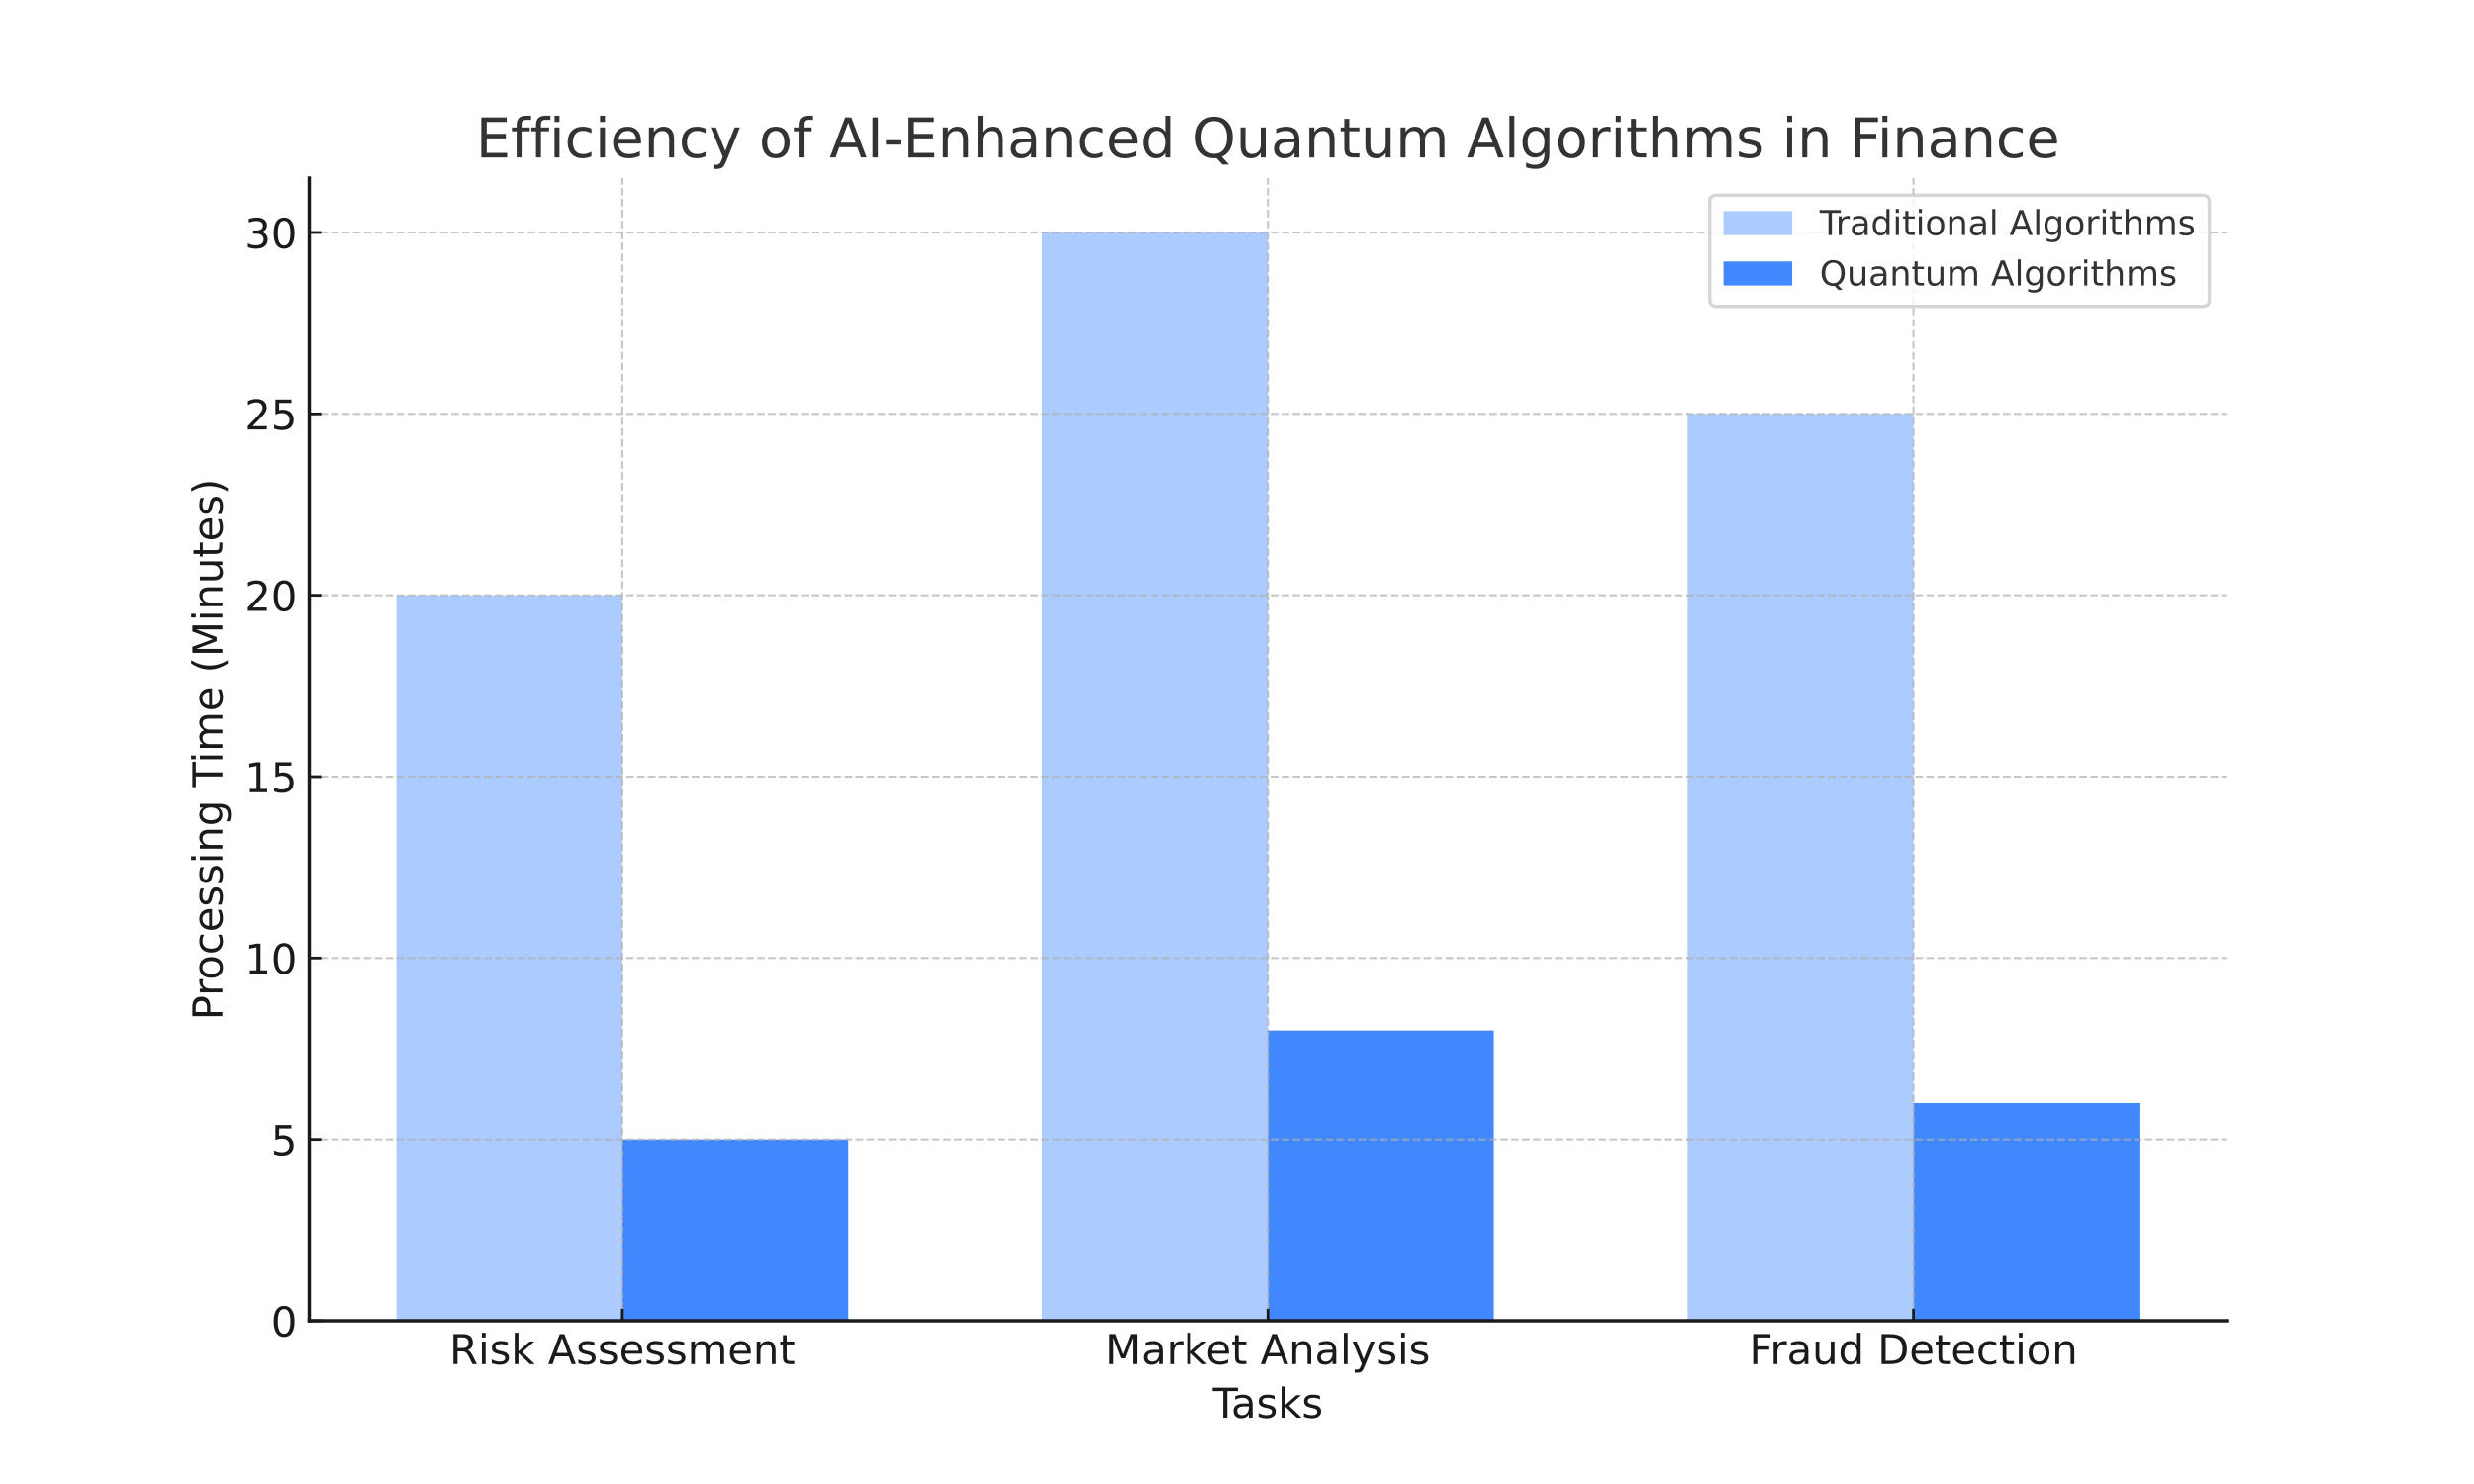 <svg xmlns="http://www.w3.org/2000/svg" width="720" height="432" viewBox="0 0 720 432"><g fill="none" fill-rule="evenodd"><polygon fill="#FFF" fill-rule="nonzero" points="0 432 720 432 720 0 0 0"/><g transform="translate(55.616 33.682)"><polygon fill="#FFF" fill-rule="nonzero" points="0 332.64 558 332.64 558 0 0 0" transform="translate(34.384 18.157)"/><polygon fill="#ACCBFF" fill-rule="nonzero" points="0 211.2 65.758 211.2 65.758 0 0 0" transform="translate(59.747 139.597)"/><polygon fill="#ACCBFF" fill-rule="nonzero" points="0 316.8 65.758 316.8 65.758 0 0 0" transform="translate(247.626 33.998)"/><polygon fill="#ACCBFF" fill-rule="nonzero" points="0 264 65.758 264 65.758 0 0 0" transform="translate(435.505 86.797)"/><polygon fill="#4188FF" fill-rule="nonzero" points="0 52.8 65.758 52.8 65.758 0 0 0" transform="translate(125.505 297.998)"/><polygon fill="#4188FF" fill-rule="nonzero" points="0 84.48 65.758 84.48 65.758 0 0 0" transform="translate(313.384 266.317)"/><polygon fill="#4188FF" fill-rule="nonzero" points="0 63.36 65.758 63.36 65.758 0 0 0" transform="translate(501.262 287.438)"/><g transform="translate(76.35 18.157)"><line x1=".5" x2=".5" y1="332.64" stroke="#B0B0B0" stroke-dasharray="2.22 .96" stroke-opacity=".7" stroke-width=".6" transform="translate(48.655)"/><line x1=".5" x2=".5" y1="3.5" fill="#1A1A1A" fill-rule="nonzero" stroke="#1A1A1A" stroke-width=".8" transform="translate(48.655 329.14)"/><g transform="matrix(1 0 0 -1 0 345.429)"><path fill="#1A1A1A" fill-rule="nonzero" d="M4.149,4.103 C4.403,4.016 4.65,3.833 4.89,3.551 C5.13,3.27 5.371,2.883 5.614,2.391 L6.816,0 L5.543,0 L4.425,2.244 C4.135,2.831 3.854,3.219 3.583,3.411 C3.312,3.602 2.942,3.697 2.473,3.697 L1.183,3.697 L1.183,0 L0,0 L0,8.749 L2.672,8.749 C3.672,8.749 4.418,8.539 4.911,8.121 C5.403,7.703 5.649,7.072 5.649,6.229 C5.649,5.678 5.521,5.22 5.265,4.856 C5.009,4.494 4.637,4.242 4.149,4.103 Z M1.183,7.776 L1.183,4.671 L2.672,4.671 C3.242,4.671 3.672,4.803 3.964,5.066 C4.255,5.33 4.401,5.718 4.401,6.229 C4.401,6.74 4.255,7.126 3.964,7.386 C3.672,7.646 3.242,7.776 2.672,7.776 L1.183,7.776 Z" transform="translate(0 .17)"/><path fill="#1A1A1A" fill-rule="nonzero" d="M0,6.562 L1.078,6.562 L1.078,0 L0,0 L0,6.562 Z M0,9.118 L1.078,9.118 L1.078,7.751 L0,7.751 L0,9.118 Z" transform="translate(8.291 .17)"/><path fill="#1A1A1A" fill-rule="nonzero" d="M4.663,6.54 L4.663,5.52 C4.359,5.676 4.043,5.793 3.714,5.871 C3.387,5.949 3.047,5.989 2.694,5.989 C2.159,5.989 1.758,5.907 1.491,5.743 C1.223,5.579 1.089,5.333 1.089,5.004 C1.089,4.754 1.185,4.558 1.376,4.416 C1.567,4.273 1.952,4.138 2.531,4.009 L2.901,3.926 C3.666,3.763 4.209,3.531 4.532,3.232 C4.854,2.934 5.016,2.517 5.016,1.982 C5.016,1.372 4.774,0.889 4.292,0.532 C3.809,0.177 3.146,0 2.303,0 C1.951,0 1.585,0.034 1.204,0.103 C0.823,0.172 0.421,0.274 0,0.411 L0,1.524 C0.399,1.317 0.791,1.161 1.177,1.058 C1.564,0.955 1.947,0.904 2.327,0.904 C2.834,0.904 3.224,0.991 3.497,1.164 C3.771,1.338 3.908,1.583 3.908,1.899 C3.908,2.192 3.809,2.416 3.611,2.572 C3.415,2.729 2.982,2.879 2.314,3.024 L1.939,3.112 C1.271,3.252 0.789,3.468 0.491,3.759 C0.195,4.051 0.047,4.45 0.047,4.957 C0.047,5.575 0.266,6.051 0.703,6.386 C1.141,6.723 1.762,6.891 2.567,6.891 C2.964,6.891 3.339,6.861 3.69,6.803 C4.043,6.745 4.367,6.657 4.663,6.54 Z" transform="translate(11.145)"/><polygon fill="#1A1A1A" fill-rule="nonzero" points="0 9.118 1.084 9.118 1.084 3.733 4.301 6.563 5.678 6.563 2.197 3.493 5.826 0 4.419 0 1.084 3.204 1.084 0 0 0" transform="translate(17.836 .17)"/><path fill="#1A1A1A" fill-rule="nonzero" d="M4.009,7.582 L2.402,3.229 L5.619,3.229 L4.009,7.582 Z M3.339,8.749 L4.682,8.749 L8.016,0 L6.786,0 L5.989,2.244 L2.046,2.244 L1.249,0 L0,0 L3.339,8.749 Z" transform="translate(27.604 .17)"/><path fill="#1A1A1A" fill-rule="nonzero" d="M4.663,6.54 L4.663,5.52 C4.359,5.676 4.043,5.793 3.714,5.871 C3.387,5.949 3.047,5.989 2.694,5.989 C2.159,5.989 1.758,5.907 1.491,5.743 C1.223,5.579 1.089,5.333 1.089,5.004 C1.089,4.754 1.185,4.558 1.376,4.416 C1.567,4.273 1.952,4.138 2.531,4.009 L2.901,3.926 C3.666,3.763 4.209,3.531 4.532,3.232 C4.854,2.934 5.016,2.517 5.016,1.982 C5.016,1.372 4.774,0.889 4.292,0.532 C3.809,0.177 3.146,0 2.303,0 C1.951,0 1.585,0.034 1.204,0.103 C0.823,0.172 0.421,0.274 0,0.411 L0,1.524 C0.399,1.317 0.791,1.161 1.177,1.058 C1.564,0.955 1.947,0.904 2.327,0.904 C2.834,0.904 3.224,0.991 3.497,1.164 C3.771,1.338 3.908,1.583 3.908,1.899 C3.908,2.192 3.809,2.416 3.611,2.572 C3.415,2.729 2.982,2.879 2.314,3.024 L1.939,3.112 C1.271,3.252 0.789,3.468 0.491,3.759 C0.195,4.051 0.047,4.45 0.047,4.957 C0.047,5.575 0.266,6.051 0.703,6.386 C1.141,6.723 1.762,6.891 2.567,6.891 C2.964,6.891 3.339,6.861 3.69,6.803 C4.043,6.745 4.367,6.657 4.663,6.54 Z" transform="translate(36.37)"/><path fill="#1A1A1A" fill-rule="nonzero" d="M4.663,6.54 L4.663,5.52 C4.359,5.676 4.043,5.793 3.714,5.871 C3.387,5.949 3.047,5.989 2.694,5.989 C2.159,5.989 1.758,5.907 1.491,5.743 C1.223,5.579 1.089,5.333 1.089,5.004 C1.089,4.754 1.185,4.558 1.376,4.416 C1.567,4.273 1.952,4.138 2.531,4.009 L2.901,3.926 C3.666,3.763 4.209,3.531 4.532,3.232 C4.854,2.934 5.016,2.517 5.016,1.982 C5.016,1.372 4.774,0.889 4.292,0.532 C3.809,0.177 3.146,0 2.303,0 C1.951,0 1.585,0.034 1.204,0.103 C0.823,0.172 0.421,0.274 0,0.411 L0,1.524 C0.399,1.317 0.791,1.161 1.177,1.058 C1.564,0.955 1.947,0.904 2.327,0.904 C2.834,0.904 3.224,0.991 3.497,1.164 C3.771,1.338 3.908,1.583 3.908,1.899 C3.908,2.192 3.809,2.416 3.611,2.572 C3.415,2.729 2.982,2.879 2.314,3.024 L1.939,3.112 C1.271,3.252 0.789,3.468 0.491,3.759 C0.195,4.051 0.047,4.45 0.047,4.957 C0.047,5.575 0.266,6.051 0.703,6.386 C1.141,6.723 1.762,6.891 2.567,6.891 C2.964,6.891 3.339,6.861 3.69,6.803 C4.043,6.745 4.367,6.657 4.663,6.54 Z" transform="translate(42.622)"/><path fill="#1A1A1A" fill-rule="nonzero" d="M6.082,3.722 L6.082,3.195 L1.125,3.195 C1.173,2.453 1.396,1.887 1.796,1.498 C2.196,1.109 2.754,0.915 3.469,0.915 C3.882,0.915 4.284,0.966 4.673,1.067 C5.061,1.168 5.447,1.321 5.831,1.524 L5.831,0.504 C5.444,0.341 5.047,0.216 4.641,0.129 C4.234,0.043 3.822,0 3.405,0 C2.357,0 1.528,0.304 0.917,0.913 C0.306,1.523 0,2.348 0,3.388 C0,4.462 0.29,5.314 0.87,5.944 C1.45,6.575 2.232,6.891 3.217,6.891 C4.1,6.891 4.798,6.606 5.312,6.037 C5.826,5.47 6.082,4.698 6.082,3.722 Z M5.004,4.039 C4.997,4.628 4.832,5.098 4.509,5.449 C4.187,5.801 3.76,5.978 3.229,5.978 C2.627,5.978 2.146,5.808 1.785,5.468 C1.424,5.128 1.216,4.649 1.161,4.031 L5.004,4.039 Z" transform="translate(48.885)"/><path fill="#1A1A1A" fill-rule="nonzero" d="M4.663,6.54 L4.663,5.52 C4.359,5.676 4.043,5.793 3.714,5.871 C3.387,5.949 3.047,5.989 2.694,5.989 C2.159,5.989 1.758,5.907 1.491,5.743 C1.223,5.579 1.089,5.333 1.089,5.004 C1.089,4.754 1.185,4.558 1.376,4.416 C1.567,4.273 1.952,4.138 2.531,4.009 L2.901,3.926 C3.666,3.763 4.209,3.531 4.532,3.232 C4.854,2.934 5.016,2.517 5.016,1.982 C5.016,1.372 4.774,0.889 4.292,0.532 C3.809,0.177 3.146,0 2.303,0 C1.951,0 1.585,0.034 1.204,0.103 C0.823,0.172 0.421,0.274 0,0.411 L0,1.524 C0.399,1.317 0.791,1.161 1.177,1.058 C1.564,0.955 1.947,0.904 2.327,0.904 C2.834,0.904 3.224,0.991 3.497,1.164 C3.771,1.338 3.908,1.583 3.908,1.899 C3.908,2.192 3.809,2.416 3.611,2.572 C3.415,2.729 2.982,2.879 2.314,3.024 L1.939,3.112 C1.271,3.252 0.789,3.468 0.491,3.759 C0.195,4.051 0.047,4.45 0.047,4.957 C0.047,5.575 0.266,6.051 0.703,6.386 C1.141,6.723 1.762,6.891 2.567,6.891 C2.964,6.891 3.339,6.861 3.69,6.803 C4.043,6.745 4.367,6.657 4.663,6.54 Z" transform="translate(56.256)"/><path fill="#1A1A1A" fill-rule="nonzero" d="M4.663,6.54 L4.663,5.52 C4.359,5.676 4.043,5.793 3.714,5.871 C3.387,5.949 3.047,5.989 2.694,5.989 C2.159,5.989 1.758,5.907 1.491,5.743 C1.223,5.579 1.089,5.333 1.089,5.004 C1.089,4.754 1.185,4.558 1.376,4.416 C1.567,4.273 1.952,4.138 2.531,4.009 L2.901,3.926 C3.666,3.763 4.209,3.531 4.532,3.232 C4.854,2.934 5.016,2.517 5.016,1.982 C5.016,1.372 4.774,0.889 4.292,0.532 C3.809,0.177 3.146,0 2.303,0 C1.951,0 1.585,0.034 1.204,0.103 C0.823,0.172 0.421,0.274 0,0.411 L0,1.524 C0.399,1.317 0.791,1.161 1.177,1.058 C1.564,0.955 1.947,0.904 2.327,0.904 C2.834,0.904 3.224,0.991 3.497,1.164 C3.771,1.338 3.908,1.583 3.908,1.899 C3.908,2.192 3.809,2.416 3.611,2.572 C3.415,2.729 2.982,2.879 2.314,3.024 L1.939,3.112 C1.271,3.252 0.789,3.468 0.491,3.759 C0.195,4.051 0.047,4.45 0.047,4.957 C0.047,5.575 0.266,6.051 0.703,6.386 C1.141,6.723 1.762,6.891 2.567,6.891 C2.964,6.891 3.339,6.861 3.69,6.803 C4.043,6.745 4.367,6.657 4.663,6.54 Z" transform="translate(62.508)"/><path fill="#1A1A1A" fill-rule="nonzero" d="M5.151,5.303 C5.421,5.787 5.743,6.145 6.118,6.375 C6.493,6.605 6.934,6.72 7.442,6.72 C8.126,6.72 8.653,6.481 9.024,6.002 C9.396,5.524 9.581,4.844 9.581,3.962 L9.581,0 L8.498,0 L8.498,3.926 C8.498,4.555 8.386,5.021 8.162,5.325 C7.939,5.63 7.6,5.782 7.144,5.782 C6.585,5.782 6.143,5.597 5.818,5.226 C5.494,4.856 5.332,4.35 5.332,3.709 L5.332,0 L4.249,0 L4.249,3.926 C4.249,4.559 4.138,5.026 3.915,5.329 C3.692,5.631 3.349,5.782 2.884,5.782 C2.333,5.782 1.894,5.596 1.569,5.224 C1.246,4.851 1.084,4.346 1.084,3.709 L1.084,0 L0,0 L0,6.562 L1.084,6.562 L1.084,5.543 C1.33,5.945 1.625,6.242 1.969,6.433 C2.312,6.624 2.721,6.72 3.193,6.72 C3.671,6.72 4.076,6.599 4.41,6.356 C4.744,6.115 4.991,5.764 5.151,5.303 Z" transform="translate(69.199 .17)"/><path fill="#1A1A1A" fill-rule="nonzero" d="M6.082,3.722 L6.082,3.195 L1.125,3.195 C1.173,2.453 1.396,1.887 1.796,1.498 C2.196,1.109 2.754,0.915 3.469,0.915 C3.882,0.915 4.284,0.966 4.673,1.067 C5.061,1.168 5.447,1.321 5.831,1.524 L5.831,0.504 C5.444,0.341 5.047,0.216 4.641,0.129 C4.234,0.043 3.822,0 3.405,0 C2.357,0 1.528,0.304 0.917,0.913 C0.306,1.523 0,2.348 0,3.388 C0,4.462 0.29,5.314 0.87,5.944 C1.45,6.575 2.232,6.891 3.217,6.891 C4.1,6.891 4.798,6.606 5.312,6.037 C5.826,5.47 6.082,4.698 6.082,3.722 Z M5.004,4.039 C4.997,4.628 4.832,5.098 4.509,5.449 C4.187,5.801 3.76,5.978 3.229,5.978 C2.627,5.978 2.146,5.808 1.785,5.468 C1.424,5.128 1.216,4.649 1.161,4.031 L5.004,4.039 Z" transform="translate(80.46)"/><path fill="#1A1A1A" fill-rule="nonzero" d="M5.497,3.962 L5.497,0 L4.419,0 L4.419,3.926 C4.419,4.548 4.298,5.012 4.056,5.319 C3.813,5.628 3.45,5.782 2.966,5.782 C2.384,5.782 1.924,5.597 1.588,5.226 C1.252,4.856 1.084,4.35 1.084,3.709 L1.084,0 L0,0 L0,6.562 L1.084,6.562 L1.084,5.543 C1.343,5.938 1.646,6.232 1.995,6.428 C2.345,6.622 2.749,6.72 3.206,6.72 C3.96,6.72 4.53,6.487 4.916,6.021 C5.304,5.554 5.497,4.868 5.497,3.962 Z" transform="translate(88.271 .17)"/><path fill="#1A1A1A" fill-rule="nonzero" d="M1.875,8.426 L1.875,6.562 L4.095,6.562 L4.095,5.724 L1.875,5.724 L1.875,2.162 C1.875,1.627 1.948,1.283 2.094,1.131 C2.241,0.978 2.539,0.902 2.989,0.902 L4.095,0.902 L4.095,0 L2.989,0 C2.156,0 1.582,0.155 1.266,0.465 C0.949,0.776 0.791,1.342 0.791,2.162 L0.791,5.724 L0,5.724 L0,6.562 L0.791,6.562 L0.791,8.426 L1.875,8.426 Z" transform="translate(95.11 .17)"/></g><g transform="translate(190.963)"><line x1=".5" x2=".5" y1="332.64" stroke="#B0B0B0" stroke-dasharray="2.22 .96" stroke-opacity=".7" stroke-width=".6" transform="translate(45.57)"/><line x1=".5" x2=".5" y1="3.5" fill="#1A1A1A" fill-rule="nonzero" stroke="#1A1A1A" stroke-width=".8" transform="translate(45.57 329.14)"/><g transform="matrix(1 0 0 -1 0 347.754)"><polygon fill="#1A1A1A" fill-rule="nonzero" points="0 8.749 1.764 8.749 3.996 2.796 6.24 8.749 8.004 8.749 8.004 0 6.849 0 6.849 7.682 4.594 1.682 3.405 1.682 1.149 7.682 1.149 0 0 0" transform="translate(0 2.496)"/><path fill="#1A1A1A" fill-rule="nonzero" d="M3.394,3.469 C2.522,3.469 1.919,3.369 1.583,3.171 C1.246,2.972 1.078,2.632 1.078,2.151 C1.078,1.768 1.204,1.464 1.457,1.239 C1.709,1.016 2.052,0.904 2.484,0.904 C3.083,0.904 3.563,1.116 3.924,1.539 C4.286,1.963 4.466,2.526 4.466,3.229 L4.466,3.469 L3.394,3.469 Z M5.544,3.915 L5.544,0.171 L4.466,0.171 L4.466,1.166 C4.22,0.769 3.913,0.475 3.546,0.285 C3.178,0.095 2.729,0 2.197,0 C1.526,0 0.992,0.189 0.594,0.566 C0.198,0.944 0,1.449 0,2.081 C0,2.819 0.247,3.375 0.741,3.75 C1.236,4.125 1.973,4.312 2.953,4.312 L4.466,4.312 L4.466,4.419 C4.466,4.916 4.303,5.299 3.977,5.571 C3.651,5.842 3.192,5.978 2.603,5.978 C2.228,5.978 1.862,5.933 1.506,5.843 C1.151,5.753 0.809,5.617 0.482,5.438 L0.482,6.435 C0.876,6.588 1.258,6.701 1.629,6.776 C2.001,6.853 2.362,6.891 2.713,6.891 C3.663,6.891 4.372,6.644 4.841,6.152 C5.31,5.661 5.544,4.915 5.544,3.915 Z" transform="translate(9.896 2.325)"/><path fill="#1A1A1A" fill-rule="nonzero" d="M3.844,5.556 C3.723,5.626 3.591,5.677 3.448,5.709 C3.306,5.743 3.149,5.76 2.978,5.76 C2.368,5.76 1.899,5.562 1.573,5.166 C1.247,4.769 1.084,4.2 1.084,3.458 L1.084,0 L0,0 L0,6.562 L1.084,6.562 L1.084,5.543 C1.311,5.941 1.606,6.237 1.969,6.429 C2.333,6.623 2.774,6.72 3.294,6.72 C3.368,6.72 3.45,6.715 3.54,6.705 C3.63,6.696 3.729,6.682 3.838,6.662 L3.844,5.556 Z" transform="translate(17.619 2.496)"/><polygon fill="#1A1A1A" fill-rule="nonzero" points="0 9.118 1.084 9.118 1.084 3.733 4.301 6.563 5.678 6.563 2.197 3.493 5.826 0 4.419 0 1.084 3.204 1.084 0 0 0" transform="translate(22.552 2.496)"/><path fill="#1A1A1A" fill-rule="nonzero" d="M6.082,3.722 L6.082,3.195 L1.125,3.195 C1.173,2.453 1.396,1.887 1.796,1.498 C2.196,1.109 2.754,0.915 3.469,0.915 C3.882,0.915 4.284,0.966 4.673,1.067 C5.061,1.168 5.447,1.321 5.831,1.524 L5.831,0.504 C5.444,0.341 5.047,0.216 4.641,0.129 C4.234,0.043 3.822,0 3.405,0 C2.357,0 1.528,0.304 0.917,0.913 C0.306,1.523 0,2.348 0,3.388 C0,4.462 0.29,5.314 0.87,5.944 C1.45,6.575 2.232,6.891 3.217,6.891 C4.1,6.891 4.798,6.606 5.312,6.037 C5.826,5.47 6.082,4.698 6.082,3.722 Z M5.004,4.039 C4.997,4.628 4.832,5.098 4.509,5.449 C4.187,5.801 3.76,5.978 3.229,5.978 C2.627,5.978 2.146,5.808 1.785,5.468 C1.424,5.128 1.216,4.649 1.161,4.031 L5.004,4.039 Z" transform="translate(28.64 2.325)"/><path fill="#1A1A1A" fill-rule="nonzero" d="M1.875,8.426 L1.875,6.562 L4.095,6.562 L4.095,5.724 L1.875,5.724 L1.875,2.162 C1.875,1.627 1.948,1.283 2.094,1.131 C2.241,0.978 2.539,0.902 2.989,0.902 L4.095,0.902 L4.095,0 L2.989,0 C2.156,0 1.582,0.155 1.266,0.465 C0.949,0.776 0.791,1.342 0.791,2.162 L0.791,5.724 L0,5.724 L0,6.562 L0.791,6.562 L0.791,8.426 L1.875,8.426 Z" transform="translate(35.683 2.496)"/><path fill="#1A1A1A" fill-rule="nonzero" d="M4.009,7.582 L2.402,3.229 L5.619,3.229 L4.009,7.582 Z M3.339,8.749 L4.682,8.749 L8.016,0 L6.786,0 L5.989,2.244 L2.046,2.244 L1.249,0 L0,0 L3.339,8.749 Z" transform="translate(43.973 2.496)"/><path fill="#1A1A1A" fill-rule="nonzero" d="M5.497,3.962 L5.497,0 L4.419,0 L4.419,3.926 C4.419,4.548 4.298,5.012 4.056,5.319 C3.813,5.628 3.45,5.782 2.966,5.782 C2.384,5.782 1.924,5.597 1.588,5.226 C1.252,4.856 1.084,4.35 1.084,3.709 L1.084,0 L0,0 L0,6.562 L1.084,6.562 L1.084,5.543 C1.343,5.938 1.646,6.232 1.995,6.428 C2.345,6.622 2.749,6.72 3.206,6.72 C3.96,6.72 4.53,6.487 4.916,6.021 C5.304,5.554 5.497,4.868 5.497,3.962 Z" transform="translate(53.178 2.496)"/><path fill="#1A1A1A" fill-rule="nonzero" d="M3.394,3.469 C2.522,3.469 1.919,3.369 1.583,3.171 C1.246,2.972 1.078,2.632 1.078,2.151 C1.078,1.768 1.204,1.464 1.457,1.239 C1.709,1.016 2.052,0.904 2.484,0.904 C3.083,0.904 3.563,1.116 3.924,1.539 C4.286,1.963 4.466,2.526 4.466,3.229 L4.466,3.469 L3.394,3.469 Z M5.544,3.915 L5.544,0.171 L4.466,0.171 L4.466,1.166 C4.22,0.769 3.913,0.475 3.546,0.285 C3.178,0.095 2.729,0 2.197,0 C1.526,0 0.992,0.189 0.594,0.566 C0.198,0.944 0,1.449 0,2.081 C0,2.819 0.247,3.375 0.741,3.75 C1.236,4.125 1.973,4.312 2.953,4.312 L4.466,4.312 L4.466,4.419 C4.466,4.916 4.303,5.299 3.977,5.571 C3.651,5.842 3.192,5.978 2.603,5.978 C2.228,5.978 1.862,5.933 1.506,5.843 C1.151,5.753 0.809,5.617 0.482,5.438 L0.482,6.435 C0.876,6.588 1.258,6.701 1.629,6.776 C2.001,6.853 2.362,6.891 2.713,6.891 C3.663,6.891 4.372,6.644 4.841,6.152 C5.31,5.661 5.544,4.915 5.544,3.915 Z" transform="translate(60.414 2.325)"/><polygon fill="#1A1A1A" fill-rule="nonzero" points="0 9.118 1.078 9.118 1.078 0 0 0" transform="translate(68.178 2.496)"/><path fill="#1A1A1A" fill-rule="nonzero" d="M3.502,1.886 C3.199,1.105 2.902,0.596 2.612,0.358 C2.323,0.119 1.937,0 1.453,0 L0.591,0 L0.591,0.902 L1.224,0.902 C1.521,0.902 1.751,0.973 1.914,1.114 C2.079,1.254 2.261,1.586 2.46,2.109 L2.653,2.601 L0,9.058 L1.142,9.058 L3.193,3.926 L5.244,9.058 L6.386,9.058 L3.502,1.886 Z" transform="translate(70.74)"/><path fill="#1A1A1A" fill-rule="nonzero" d="M4.663,6.54 L4.663,5.52 C4.359,5.676 4.043,5.793 3.714,5.871 C3.387,5.949 3.047,5.989 2.694,5.989 C2.159,5.989 1.758,5.907 1.491,5.743 C1.223,5.579 1.089,5.333 1.089,5.004 C1.089,4.754 1.185,4.558 1.376,4.416 C1.567,4.273 1.952,4.138 2.531,4.009 L2.901,3.926 C3.666,3.763 4.209,3.531 4.532,3.232 C4.854,2.934 5.016,2.517 5.016,1.982 C5.016,1.372 4.774,0.889 4.292,0.532 C3.809,0.177 3.146,0 2.303,0 C1.951,0 1.585,0.034 1.204,0.103 C0.823,0.172 0.421,0.274 0,0.411 L0,1.524 C0.399,1.317 0.791,1.161 1.177,1.058 C1.564,0.955 1.947,0.904 2.327,0.904 C2.834,0.904 3.224,0.991 3.497,1.164 C3.771,1.338 3.908,1.583 3.908,1.899 C3.908,2.192 3.809,2.416 3.611,2.572 C3.415,2.729 2.982,2.879 2.314,3.024 L1.939,3.112 C1.271,3.252 0.789,3.468 0.491,3.759 C0.195,4.051 0.047,4.45 0.047,4.957 C0.047,5.575 0.266,6.051 0.703,6.386 C1.141,6.723 1.762,6.891 2.567,6.891 C2.964,6.891 3.339,6.861 3.69,6.803 C4.043,6.745 4.367,6.657 4.663,6.54 Z" transform="translate(78.134 2.325)"/><path fill="#1A1A1A" fill-rule="nonzero" d="M0,6.562 L1.078,6.562 L1.078,0 L0,0 L0,6.562 Z M0,9.118 L1.078,9.118 L1.078,7.751 L0,7.751 L0,9.118 Z" transform="translate(84.866 2.496)"/><path fill="#1A1A1A" fill-rule="nonzero" d="M4.663,6.54 L4.663,5.52 C4.359,5.676 4.043,5.793 3.714,5.871 C3.387,5.949 3.047,5.989 2.694,5.989 C2.159,5.989 1.758,5.907 1.491,5.743 C1.223,5.579 1.089,5.333 1.089,5.004 C1.089,4.754 1.185,4.558 1.376,4.416 C1.567,4.273 1.952,4.138 2.531,4.009 L2.901,3.926 C3.666,3.763 4.209,3.531 4.532,3.232 C4.854,2.934 5.016,2.517 5.016,1.982 C5.016,1.372 4.774,0.889 4.292,0.532 C3.809,0.177 3.146,0 2.303,0 C1.951,0 1.585,0.034 1.204,0.103 C0.823,0.172 0.421,0.274 0,0.411 L0,1.524 C0.399,1.317 0.791,1.161 1.177,1.058 C1.564,0.955 1.947,0.904 2.327,0.904 C2.834,0.904 3.224,0.991 3.497,1.164 C3.771,1.338 3.908,1.583 3.908,1.899 C3.908,2.192 3.809,2.416 3.611,2.572 C3.415,2.729 2.982,2.879 2.314,3.024 L1.939,3.112 C1.271,3.252 0.789,3.468 0.491,3.759 C0.195,4.051 0.047,4.45 0.047,4.957 C0.047,5.575 0.266,6.051 0.703,6.386 C1.141,6.723 1.762,6.891 2.567,6.891 C2.964,6.891 3.339,6.861 3.69,6.803 C4.043,6.745 4.367,6.657 4.663,6.54 Z" transform="translate(87.72 2.325)"/></g></g><g transform="translate(378.264)"><line x1=".5" x2=".5" y1="332.64" stroke="#B0B0B0" stroke-dasharray="2.22 .96" stroke-opacity=".7" stroke-width=".6" transform="translate(46.148)"/><line x1=".5" x2=".5" y1="3.5" fill="#1A1A1A" fill-rule="nonzero" stroke="#1A1A1A" stroke-width=".8" transform="translate(46.148 329.14)"/><g transform="matrix(1 0 0 -1 0 345.429)"><polygon fill="#1A1A1A" fill-rule="nonzero" points="0 8.749 5.027 8.749 5.027 7.751 1.183 7.751 1.183 5.173 4.652 5.173 4.652 4.178 1.183 4.178 1.183 0 0 0" transform="translate(0 .17)"/><path fill="#1A1A1A" fill-rule="nonzero" d="M3.844,5.556 C3.723,5.626 3.591,5.677 3.448,5.709 C3.306,5.743 3.149,5.76 2.978,5.76 C2.368,5.76 1.899,5.562 1.573,5.166 C1.247,4.769 1.084,4.2 1.084,3.458 L1.084,0 L0,0 L0,6.562 L1.084,6.562 L1.084,5.543 C1.311,5.941 1.606,6.237 1.969,6.429 C2.333,6.623 2.774,6.72 3.294,6.72 C3.368,6.72 3.45,6.715 3.54,6.705 C3.63,6.696 3.729,6.682 3.838,6.662 L3.844,5.556 Z" transform="translate(5.944 .17)"/><path fill="#1A1A1A" fill-rule="nonzero" d="M3.394,3.469 C2.522,3.469 1.919,3.369 1.583,3.171 C1.246,2.972 1.078,2.632 1.078,2.151 C1.078,1.768 1.204,1.464 1.457,1.239 C1.709,1.016 2.052,0.904 2.484,0.904 C3.083,0.904 3.563,1.116 3.924,1.539 C4.286,1.963 4.466,2.526 4.466,3.229 L4.466,3.469 L3.394,3.469 Z M5.544,3.915 L5.544,0.171 L4.466,0.171 L4.466,1.166 C4.22,0.769 3.913,0.475 3.546,0.285 C3.178,0.095 2.729,0 2.197,0 C1.526,0 0.992,0.189 0.594,0.566 C0.198,0.944 0,1.449 0,2.081 C0,2.819 0.247,3.375 0.741,3.75 C1.236,4.125 1.973,4.312 2.953,4.312 L4.466,4.312 L4.466,4.419 C4.466,4.916 4.303,5.299 3.977,5.571 C3.651,5.842 3.192,5.978 2.603,5.978 C2.228,5.978 1.862,5.933 1.506,5.843 C1.151,5.753 0.809,5.617 0.482,5.438 L0.482,6.435 C0.876,6.588 1.258,6.701 1.629,6.776 C2.001,6.853 2.362,6.891 2.713,6.891 C3.663,6.891 4.372,6.644 4.841,6.152 C5.31,5.661 5.544,4.915 5.544,3.915 Z" transform="translate(10.508)"/><path fill="#1A1A1A" fill-rule="nonzero" d="M0,2.76 L0,6.733 L1.078,6.733 L1.078,2.801 C1.078,2.18 1.199,1.714 1.44,1.403 C1.683,1.093 2.046,0.938 2.531,0.938 C3.112,0.938 3.572,1.123 3.909,1.494 C4.248,1.866 4.418,2.372 4.418,3.013 L4.418,6.733 L5.496,6.733 L5.496,0.171 L4.418,0.171 L4.418,1.179 C4.156,0.781 3.853,0.484 3.506,0.291 C3.161,0.097 2.76,0 2.303,0 C1.549,0 0.976,0.234 0.585,0.703 C0.195,1.172 0,1.857 0,2.76 Z" transform="translate(18.162)"/><path fill="#1A1A1A" fill-rule="nonzero" d="M4.787,5.737 L4.787,9.289 L5.865,9.289 L5.865,0.171 L4.787,0.171 L4.787,1.155 C4.561,0.765 4.274,0.475 3.928,0.285 C3.583,0.095 3.168,0 2.683,0 C1.891,0 1.245,0.316 0.746,0.949 C0.249,1.583 0,2.415 0,3.446 C0,4.478 0.249,5.309 0.746,5.942 C1.245,6.574 1.891,6.891 2.683,6.891 C3.168,6.891 3.583,6.796 3.928,6.606 C4.274,6.417 4.561,6.128 4.787,5.737 Z M1.114,3.446 C1.114,2.654 1.277,2.032 1.603,1.581 C1.929,1.129 2.377,0.904 2.947,0.904 C3.518,0.904 3.966,1.129 4.294,1.581 C4.622,2.032 4.787,2.654 4.787,3.446 C4.787,4.239 4.622,4.861 4.294,5.312 C3.966,5.763 3.518,5.989 2.947,5.989 C2.377,5.989 1.929,5.763 1.603,5.312 C1.277,4.861 1.114,4.239 1.114,3.446 Z" transform="translate(25.41)"/><path fill="#1A1A1A" fill-rule="nonzero" d="M1.183,7.776 L1.183,0.973 L2.614,0.973 C3.821,0.973 4.705,1.246 5.265,1.792 C5.825,2.34 6.105,3.204 6.105,4.384 C6.105,5.555 5.825,6.413 5.265,6.958 C4.705,7.503 3.821,7.776 2.614,7.776 L1.183,7.776 Z M0,8.749 L2.432,8.749 C4.127,8.749 5.371,8.396 6.163,7.691 C6.957,6.986 7.354,5.884 7.354,4.384 C7.354,2.875 6.955,1.767 6.157,1.059 C5.361,0.353 4.119,0 2.432,0 L0,0 L0,8.749 Z" transform="translate(37.357 .17)"/><path fill="#1A1A1A" fill-rule="nonzero" d="M6.082,3.722 L6.082,3.195 L1.125,3.195 C1.173,2.453 1.396,1.887 1.796,1.498 C2.196,1.109 2.754,0.915 3.469,0.915 C3.882,0.915 4.284,0.966 4.673,1.067 C5.061,1.168 5.447,1.321 5.831,1.524 L5.831,0.504 C5.444,0.341 5.047,0.216 4.641,0.129 C4.234,0.043 3.822,0 3.405,0 C2.357,0 1.528,0.304 0.917,0.913 C0.306,1.523 0,2.348 0,3.388 C0,4.462 0.29,5.314 0.87,5.944 C1.45,6.575 2.232,6.891 3.217,6.891 C4.1,6.891 4.798,6.606 5.312,6.037 C5.826,5.47 6.082,4.698 6.082,3.722 Z M5.004,4.039 C4.997,4.628 4.832,5.098 4.509,5.449 C4.187,5.801 3.76,5.978 3.229,5.978 C2.627,5.978 2.146,5.808 1.785,5.468 C1.424,5.128 1.216,4.649 1.161,4.031 L5.004,4.039 Z" transform="translate(46.081)"/><path fill="#1A1A1A" fill-rule="nonzero" d="M1.875,8.426 L1.875,6.562 L4.095,6.562 L4.095,5.724 L1.875,5.724 L1.875,2.162 C1.875,1.627 1.948,1.283 2.094,1.131 C2.241,0.978 2.539,0.902 2.989,0.902 L4.095,0.902 L4.095,0 L2.989,0 C2.156,0 1.582,0.155 1.266,0.465 C0.949,0.776 0.791,1.342 0.791,2.162 L0.791,5.724 L0,5.724 L0,6.562 L0.791,6.562 L0.791,8.426 L1.875,8.426 Z" transform="translate(53.125 .17)"/><path fill="#1A1A1A" fill-rule="nonzero" d="M6.082,3.722 L6.082,3.195 L1.125,3.195 C1.173,2.453 1.396,1.887 1.796,1.498 C2.196,1.109 2.754,0.915 3.469,0.915 C3.882,0.915 4.284,0.966 4.673,1.067 C5.061,1.168 5.447,1.321 5.831,1.524 L5.831,0.504 C5.444,0.341 5.047,0.216 4.641,0.129 C4.234,0.043 3.822,0 3.405,0 C2.357,0 1.528,0.304 0.917,0.913 C0.306,1.523 0,2.348 0,3.388 C0,4.462 0.29,5.314 0.87,5.944 C1.45,6.575 2.232,6.891 3.217,6.891 C4.1,6.891 4.798,6.606 5.312,6.037 C5.826,5.47 6.082,4.698 6.082,3.722 Z M5.004,4.039 C4.997,4.628 4.832,5.098 4.509,5.449 C4.187,5.801 3.76,5.978 3.229,5.978 C2.627,5.978 2.146,5.808 1.785,5.468 C1.424,5.128 1.216,4.649 1.161,4.031 L5.004,4.039 Z" transform="translate(58.17)"/><path fill="#1A1A1A" fill-rule="nonzero" d="M5.192,6.482 L5.192,5.473 C4.887,5.642 4.581,5.768 4.275,5.852 C3.969,5.936 3.659,5.978 3.347,5.978 C2.647,5.978 2.103,5.756 1.716,5.312 C1.329,4.869 1.136,4.247 1.136,3.446 C1.136,2.645 1.329,2.022 1.716,1.579 C2.103,1.136 2.647,0.915 3.347,0.915 C3.659,0.915 3.969,0.957 4.275,1.041 C4.581,1.124 4.887,1.251 5.192,1.419 L5.192,0.422 C4.891,0.282 4.579,0.177 4.256,0.107 C3.935,0.036 3.592,0 3.229,0 C2.24,0 1.454,0.311 0.872,0.932 C0.291,1.553 0,2.391 0,3.446 C0,4.516 0.294,5.357 0.881,5.97 C1.47,6.584 2.276,6.891 3.3,6.891 C3.631,6.891 3.955,6.856 4.271,6.787 C4.588,6.72 4.894,6.618 5.192,6.482 Z" transform="translate(65.552)"/><path fill="#1A1A1A" fill-rule="nonzero" d="M1.875,8.426 L1.875,6.562 L4.095,6.562 L4.095,5.724 L1.875,5.724 L1.875,2.162 C1.875,1.627 1.948,1.283 2.094,1.131 C2.241,0.978 2.539,0.902 2.989,0.902 L4.095,0.902 L4.095,0 L2.989,0 C2.156,0 1.582,0.155 1.266,0.465 C0.949,0.776 0.791,1.342 0.791,2.162 L0.791,5.724 L0,5.724 L0,6.562 L0.791,6.562 L0.791,8.426 L1.875,8.426 Z" transform="translate(71.81 .17)"/><path fill="#1A1A1A" fill-rule="nonzero" d="M0,6.562 L1.078,6.562 L1.078,0 L0,0 L0,6.562 Z M0,9.118 L1.078,9.118 L1.078,7.751 L0,7.751 L0,9.118 Z" transform="translate(77.323 .17)"/><path fill="#1A1A1A" fill-rule="nonzero" d="M3.011,5.978 C2.434,5.978 1.977,5.752 1.641,5.301 C1.304,4.849 1.136,4.231 1.136,3.446 C1.136,2.661 1.303,2.043 1.637,1.592 C1.972,1.141 2.43,0.915 3.011,0.915 C3.586,0.915 4.041,1.141 4.376,1.594 C4.713,2.047 4.881,2.665 4.881,3.446 C4.881,4.224 4.713,4.84 4.376,5.295 C4.041,5.75 3.586,5.978 3.011,5.978 Z M3.011,6.891 C3.949,6.891 4.685,6.586 5.22,5.976 C5.756,5.367 6.024,4.524 6.024,3.446 C6.024,2.373 5.756,1.529 5.22,0.917 C4.685,0.306 3.949,0 3.011,0 C2.07,0 1.333,0.306 0.799,0.917 C0.266,1.529 0,2.373 0,3.446 C0,4.524 0.266,5.367 0.799,5.976 C1.333,6.586 2.07,6.891 3.011,6.891 Z" transform="translate(80.189)"/><path fill="#1A1A1A" fill-rule="nonzero" d="M5.497,3.962 L5.497,0 L4.419,0 L4.419,3.926 C4.419,4.548 4.298,5.012 4.056,5.319 C3.813,5.628 3.45,5.782 2.966,5.782 C2.384,5.782 1.924,5.597 1.588,5.226 C1.252,4.856 1.084,4.35 1.084,3.709 L1.084,0 L0,0 L0,6.562 L1.084,6.562 L1.084,5.543 C1.343,5.938 1.646,6.232 1.995,6.428 C2.345,6.622 2.749,6.72 3.206,6.72 C3.96,6.72 4.53,6.487 4.916,6.021 C5.304,5.554 5.497,4.868 5.497,3.962 Z" transform="translate(87.958 .17)"/></g></g><g fill="#1A1A1A" fill-rule="nonzero" transform="matrix(1 0 0 -1 220.921 361.043)"><polygon points="0 8.749 7.401 8.749 7.401 7.751 4.296 7.751 4.296 0 3.107 0 3.107 7.751 0 7.751" transform="translate(0 .17)"/><path d="M3.394,3.469 C2.522,3.469 1.919,3.369 1.583,3.171 C1.246,2.972 1.078,2.632 1.078,2.151 C1.078,1.768 1.204,1.464 1.457,1.239 C1.709,1.016 2.052,0.904 2.484,0.904 C3.083,0.904 3.563,1.116 3.924,1.539 C4.286,1.963 4.466,2.526 4.466,3.229 L4.466,3.469 L3.394,3.469 Z M5.544,3.915 L5.544,0.171 L4.466,0.171 L4.466,1.166 C4.22,0.769 3.913,0.475 3.546,0.285 C3.178,0.095 2.729,0 2.197,0 C1.526,0 0.992,0.189 0.594,0.566 C0.198,0.944 0,1.449 0,2.081 C0,2.819 0.247,3.375 0.741,3.75 C1.236,4.125 1.973,4.312 2.953,4.312 L4.466,4.312 L4.466,4.419 C4.466,4.916 4.303,5.299 3.977,5.571 C3.651,5.842 3.192,5.978 2.603,5.978 C2.228,5.978 1.862,5.933 1.506,5.843 C1.151,5.753 0.809,5.617 0.482,5.438 L0.482,6.435 C0.876,6.588 1.258,6.701 1.629,6.776 C2.001,6.853 2.362,6.891 2.713,6.891 C3.663,6.891 4.372,6.644 4.841,6.152 C5.31,5.661 5.544,4.915 5.544,3.915 Z" transform="translate(6.106)"/><path d="M4.663,6.54 L4.663,5.52 C4.359,5.676 4.043,5.793 3.714,5.871 C3.387,5.949 3.047,5.989 2.694,5.989 C2.159,5.989 1.758,5.907 1.491,5.743 C1.223,5.579 1.089,5.333 1.089,5.004 C1.089,4.754 1.185,4.558 1.376,4.416 C1.567,4.273 1.952,4.138 2.531,4.009 L2.901,3.926 C3.666,3.763 4.209,3.531 4.532,3.232 C4.854,2.934 5.016,2.517 5.016,1.982 C5.016,1.372 4.774,0.889 4.292,0.532 C3.809,0.177 3.146,0 2.303,0 C1.951,0 1.585,0.034 1.204,0.103 C0.823,0.172 0.421,0.274 0,0.411 L0,1.524 C0.399,1.317 0.791,1.161 1.177,1.058 C1.564,0.955 1.947,0.904 2.327,0.904 C2.834,0.904 3.224,0.991 3.497,1.164 C3.771,1.338 3.908,1.583 3.908,1.899 C3.908,2.192 3.809,2.416 3.611,2.572 C3.415,2.729 2.982,2.879 2.314,3.024 L1.939,3.112 C1.271,3.252 0.789,3.468 0.491,3.759 C0.195,4.051 0.047,4.45 0.047,4.957 C0.047,5.575 0.266,6.051 0.703,6.386 C1.141,6.723 1.762,6.891 2.567,6.891 C2.964,6.891 3.339,6.861 3.69,6.803 C4.043,6.745 4.367,6.657 4.663,6.54 Z" transform="translate(13.39)"/><polygon points="0 9.118 1.084 9.118 1.084 3.733 4.301 6.563 5.678 6.563 2.197 3.493 5.826 0 4.419 0 1.084 3.204 1.084 0 0 0" transform="translate(20.08 .17)"/><path d="M4.663,6.54 L4.663,5.52 C4.359,5.676 4.043,5.793 3.714,5.871 C3.387,5.949 3.047,5.989 2.694,5.989 C2.159,5.989 1.758,5.907 1.491,5.743 C1.223,5.579 1.089,5.333 1.089,5.004 C1.089,4.754 1.185,4.558 1.376,4.416 C1.567,4.273 1.952,4.138 2.531,4.009 L2.901,3.926 C3.666,3.763 4.209,3.531 4.532,3.232 C4.854,2.934 5.016,2.517 5.016,1.982 C5.016,1.372 4.774,0.889 4.292,0.532 C3.809,0.177 3.146,0 2.303,0 C1.951,0 1.585,0.034 1.204,0.103 C0.823,0.172 0.421,0.274 0,0.411 L0,1.524 C0.399,1.317 0.791,1.161 1.177,1.058 C1.564,0.955 1.947,0.904 2.327,0.904 C2.834,0.904 3.224,0.991 3.497,1.164 C3.771,1.338 3.908,1.583 3.908,1.899 C3.908,2.192 3.809,2.416 3.611,2.572 C3.415,2.729 2.982,2.879 2.314,3.024 L1.939,3.112 C1.271,3.252 0.789,3.468 0.491,3.759 C0.195,4.051 0.047,4.45 0.047,4.957 C0.047,5.575 0.266,6.051 0.703,6.386 C1.141,6.723 1.762,6.891 2.567,6.891 C2.964,6.891 3.339,6.861 3.69,6.803 C4.043,6.745 4.367,6.657 4.663,6.54 Z" transform="translate(26.591)"/></g></g><g transform="translate(0 29.65)"><g transform="translate(24.04 316.8)"><line x2="558" y1=".5" y2=".5" stroke="#B0B0B0" stroke-dasharray="2.22 .96" stroke-opacity=".7" stroke-width=".6" transform="translate(10.344 3.847)"/><line x2="3.5" y1=".5" y2=".5" fill="#1A1A1A" fill-rule="nonzero" stroke="#1A1A1A" stroke-width=".8" transform="translate(10.344 3.847)"/><path fill="#1A1A1A" fill-rule="nonzero" d="M3.022,8.139 C2.414,8.139 1.956,7.839 1.648,7.239 C1.342,6.641 1.189,5.739 1.189,4.536 C1.189,3.337 1.342,2.438 1.648,1.837 C1.956,1.238 2.414,0.938 3.022,0.938 C3.636,0.938 4.096,1.238 4.402,1.837 C4.71,2.438 4.864,3.337 4.864,4.536 C4.864,5.739 4.71,6.641 4.402,7.239 C4.096,7.839 3.636,8.139 3.022,8.139 Z M3.022,9.077 C4.004,9.077 4.753,8.689 5.271,7.912 C5.788,7.138 6.047,6.012 6.047,4.536 C6.047,3.063 5.788,1.939 5.271,1.163 C4.753,0.388 4.004,0 3.022,0 C2.042,0 1.294,0.388 0.776,1.163 C0.259,1.939 0,3.063 0,4.536 C0,6.012 0.259,7.138 0.776,7.912 C1.294,8.689 2.042,9.077 3.022,9.077 Z" transform="matrix(1 0 0 -1 0 9.077)"/></g><g transform="translate(24.175 264.158)"><line x2="558" y1=".5" y2=".5" stroke="#B0B0B0" stroke-dasharray="2.22 .96" stroke-opacity=".7" stroke-width=".6" transform="translate(10.209 3.69)"/><line x2="3.5" y1=".5" y2=".5" fill="#1A1A1A" fill-rule="nonzero" stroke="#1A1A1A" stroke-width=".8" transform="translate(10.209 3.69)"/><path fill="#1A1A1A" fill-rule="nonzero" d="M0.369,8.919 L5.016,8.919 L5.016,7.922 L1.453,7.922 L1.453,5.779 C1.624,5.838 1.796,5.881 1.967,5.91 C2.139,5.939 2.312,5.953 2.484,5.953 C3.461,5.953 4.234,5.686 4.804,5.151 C5.375,4.616 5.661,3.891 5.661,2.978 C5.661,2.036 5.367,1.304 4.781,0.782 C4.195,0.261 3.369,0 2.303,0 C1.935,0 1.561,0.031 1.179,0.094 C0.799,0.156 0.406,0.25 0,0.375 L0,1.566 C0.351,1.374 0.714,1.232 1.089,1.138 C1.464,1.044 1.861,0.998 2.278,0.998 C2.954,0.998 3.489,1.175 3.883,1.53 C4.278,1.885 4.476,2.368 4.476,2.978 C4.476,3.586 4.278,4.068 3.883,4.423 C3.489,4.779 2.954,4.957 2.278,4.957 C1.962,4.957 1.646,4.923 1.331,4.853 C1.018,4.782 0.697,4.673 0.369,4.524 L0.369,8.919 Z" transform="matrix(1 0 0 -1 0 8.92)"/></g><g transform="translate(16.932 211.2)"><line x2="558" y1=".5" y2=".5" stroke="#B0B0B0" stroke-dasharray="2.22 .96" stroke-opacity=".7" stroke-width=".6" transform="translate(17.452 3.847)"/><line x2="3.5" y1=".5" y2=".5" fill="#1A1A1A" fill-rule="nonzero" stroke="#1A1A1A" stroke-width=".8" transform="translate(17.452 3.847)"/><g fill="#1A1A1A" fill-rule="nonzero" transform="matrix(1 0 0 -1 0 9.077)"><polygon points=".171 .996 2.104 .996 2.104 7.671 0 7.249 0 8.327 2.092 8.749 3.276 8.749 3.276 .996 5.209 .996 5.209 0 .171 0" transform="translate(0 .17)"/><path d="M3.022,8.139 C2.414,8.139 1.956,7.839 1.648,7.239 C1.342,6.641 1.189,5.739 1.189,4.536 C1.189,3.337 1.342,2.438 1.648,1.837 C1.956,1.238 2.414,0.938 3.022,0.938 C3.636,0.938 4.096,1.238 4.402,1.837 C4.71,2.438 4.864,3.337 4.864,4.536 C4.864,5.739 4.71,6.641 4.402,7.239 C4.096,7.839 3.636,8.139 3.022,8.139 Z M3.022,9.077 C4.004,9.077 4.753,8.689 5.271,7.912 C5.788,7.138 6.047,6.012 6.047,4.536 C6.047,3.063 5.788,1.939 5.271,1.163 C4.753,0.388 4.004,0 3.022,0 C2.042,0 1.294,0.388 0.776,1.163 C0.259,1.939 0,3.063 0,4.536 C0,6.012 0.259,7.138 0.776,7.912 C1.294,8.689 2.042,9.077 3.022,9.077 Z" transform="translate(7.108)"/></g></g><g transform="translate(16.932 158.558)"><line x2="558" y1=".5" y2=".5" stroke="#B0B0B0" stroke-dasharray="2.22 .96" stroke-opacity=".7" stroke-width=".6" transform="translate(17.452 3.69)"/><line x2="3.5" y1=".5" y2=".5" fill="#1A1A1A" fill-rule="nonzero" stroke="#1A1A1A" stroke-width=".8" transform="translate(17.452 3.69)"/><g fill="#1A1A1A" fill-rule="nonzero" transform="matrix(1 0 0 -1 0 8.92)"><polygon points=".171 .996 2.104 .996 2.104 7.671 0 7.249 0 8.327 2.092 8.749 3.276 8.749 3.276 .996 5.209 .996 5.209 0 .171 0" transform="translate(0 .17)"/><path d="M0.369,8.919 L5.016,8.919 L5.016,7.922 L1.453,7.922 L1.453,5.779 C1.624,5.838 1.796,5.881 1.967,5.91 C2.139,5.939 2.312,5.953 2.484,5.953 C3.461,5.953 4.234,5.686 4.804,5.151 C5.375,4.616 5.661,3.891 5.661,2.978 C5.661,2.036 5.367,1.304 4.781,0.782 C4.195,0.261 3.369,0 2.303,0 C1.935,0 1.561,0.031 1.179,0.094 C0.799,0.156 0.406,0.25 0,0.375 L0,1.566 C0.351,1.374 0.714,1.232 1.089,1.138 C1.464,1.044 1.861,0.998 2.278,0.998 C2.954,0.998 3.489,1.175 3.883,1.53 C4.278,1.885 4.476,2.368 4.476,2.978 C4.476,3.586 4.278,4.068 3.883,4.423 C3.489,4.779 2.954,4.957 2.278,4.957 C1.962,4.957 1.646,4.923 1.331,4.853 C1.018,4.782 0.697,4.673 0.369,4.524 L0.369,8.919 Z" transform="translate(7.243)"/></g></g><g transform="translate(16.493 105.6)"><line x2="558" y1=".5" y2=".5" stroke="#B0B0B0" stroke-dasharray="2.22 .96" stroke-opacity=".7" stroke-width=".6" transform="translate(17.89 3.847)"/><line x2="3.5" y1=".5" y2=".5" fill="#1A1A1A" fill-rule="nonzero" stroke="#1A1A1A" stroke-width=".8" transform="translate(17.89 3.847)"/><g fill="#1A1A1A" fill-rule="nonzero" transform="matrix(1 0 0 -1 0 9.077)"><path d="M1.423,0.996 L5.554,0.996 L5.554,0 L0,0 L0,0.996 C0.449,1.461 1.061,2.084 1.836,2.867 C2.612,3.651 3.099,4.156 3.298,4.384 C3.677,4.809 3.941,5.169 4.091,5.464 C4.242,5.759 4.318,6.049 4.318,6.334 C4.318,6.799 4.155,7.178 3.829,7.47 C3.502,7.764 3.078,7.911 2.554,7.911 C2.183,7.911 1.791,7.846 1.378,7.718 C0.967,7.589 0.527,7.393 0.058,7.131 L0.058,8.327 C0.534,8.518 0.979,8.662 1.393,8.76 C1.808,8.857 2.188,8.906 2.531,8.906 C3.438,8.906 4.16,8.679 4.699,8.226 C5.237,7.773 5.507,7.168 5.507,6.411 C5.507,6.051 5.439,5.709 5.304,5.387 C5.171,5.066 4.926,4.686 4.569,4.249 C4.472,4.135 4.161,3.808 3.638,3.266 C3.115,2.725 2.377,1.968 1.423,0.996 Z" transform="translate(0 .17)"/><path d="M3.022,8.139 C2.414,8.139 1.956,7.839 1.648,7.239 C1.342,6.641 1.189,5.739 1.189,4.536 C1.189,3.337 1.342,2.438 1.648,1.837 C1.956,1.238 2.414,0.938 3.022,0.938 C3.636,0.938 4.096,1.238 4.402,1.837 C4.71,2.438 4.864,3.337 4.864,4.536 C4.864,5.739 4.71,6.641 4.402,7.239 C4.096,7.839 3.636,8.139 3.022,8.139 Z M3.022,9.077 C4.004,9.077 4.753,8.689 5.271,7.912 C5.788,7.138 6.047,6.012 6.047,4.536 C6.047,3.063 5.788,1.939 5.271,1.163 C4.753,0.388 4.004,0 3.022,0 C2.042,0 1.294,0.388 0.776,1.163 C0.259,1.939 0,3.063 0,4.536 C0,6.012 0.259,7.138 0.776,7.912 C1.294,8.689 2.042,9.077 3.022,9.077 Z" transform="translate(7.547)"/></g></g><g transform="translate(16.493 52.8)"><line x2="558" y1=".5" y2=".5" stroke="#B0B0B0" stroke-dasharray="2.22 .96" stroke-opacity=".7" stroke-width=".6" transform="translate(17.89 3.847)"/><line x2="3.5" y1=".5" y2=".5" fill="#1A1A1A" fill-rule="nonzero" stroke="#1A1A1A" stroke-width=".8" transform="translate(17.89 3.847)"/><g fill="#1A1A1A" fill-rule="nonzero" transform="matrix(1 0 0 -1 0 9.077)"><path d="M1.423,0.996 L5.554,0.996 L5.554,0 L0,0 L0,0.996 C0.449,1.461 1.061,2.084 1.836,2.867 C2.612,3.651 3.099,4.156 3.298,4.384 C3.677,4.809 3.941,5.169 4.091,5.464 C4.242,5.759 4.318,6.049 4.318,6.334 C4.318,6.799 4.155,7.178 3.829,7.47 C3.502,7.764 3.078,7.911 2.554,7.911 C2.183,7.911 1.791,7.846 1.378,7.718 C0.967,7.589 0.527,7.393 0.058,7.131 L0.058,8.327 C0.534,8.518 0.979,8.662 1.393,8.76 C1.808,8.857 2.188,8.906 2.531,8.906 C3.438,8.906 4.16,8.679 4.699,8.226 C5.237,7.773 5.507,7.168 5.507,6.411 C5.507,6.051 5.439,5.709 5.304,5.387 C5.171,5.066 4.926,4.686 4.569,4.249 C4.472,4.135 4.161,3.808 3.638,3.266 C3.115,2.725 2.377,1.968 1.423,0.996 Z" transform="translate(0 .17)"/><path d="M0.369,8.919 L5.016,8.919 L5.016,7.922 L1.453,7.922 L1.453,5.779 C1.624,5.838 1.796,5.881 1.967,5.91 C2.139,5.939 2.312,5.953 2.484,5.953 C3.461,5.953 4.234,5.686 4.804,5.151 C5.375,4.616 5.661,3.891 5.661,2.978 C5.661,2.036 5.367,1.304 4.781,0.782 C4.195,0.261 3.369,0 2.303,0 C1.935,0 1.561,0.031 1.179,0.094 C0.799,0.156 0.406,0.25 0,0.375 L0,1.566 C0.351,1.374 0.714,1.232 1.089,1.138 C1.464,1.044 1.861,0.998 2.278,0.998 C2.954,0.998 3.489,1.175 3.883,1.53 C4.278,1.885 4.476,2.368 4.476,2.978 C4.476,3.586 4.278,4.068 3.883,4.423 C3.489,4.779 2.954,4.957 2.278,4.957 C1.962,4.957 1.646,4.923 1.331,4.853 C1.018,4.782 0.697,4.673 0.369,4.524 L0.369,8.919 Z" transform="translate(7.682)"/></g></g><g transform="translate(16.529)"><line x2="558" y1=".5" y2=".5" stroke="#B0B0B0" stroke-dasharray="2.22 .96" stroke-opacity=".7" stroke-width=".6" transform="translate(17.855 3.847)"/><line x2="3.5" y1=".5" y2=".5" fill="#1A1A1A" fill-rule="nonzero" stroke="#1A1A1A" stroke-width=".8" transform="translate(17.855 3.847)"/><g fill="#1A1A1A" fill-rule="nonzero" transform="matrix(1 0 0 -1 0 9.077)"><path d="M3.954,4.888 C4.521,4.767 4.963,4.514 5.28,4.131 C5.599,3.748 5.758,3.276 5.758,2.713 C5.758,1.851 5.461,1.183 4.867,0.709 C4.274,0.236 3.43,0 2.336,0 C1.97,0 1.593,0.036 1.204,0.109 C0.815,0.181 0.414,0.29 0,0.435 L0,1.577 C0.328,1.386 0.686,1.241 1.076,1.144 C1.468,1.046 1.876,0.998 2.303,0.998 C3.044,0.998 3.609,1.144 3.998,1.436 C4.386,1.729 4.581,2.154 4.581,2.713 C4.581,3.229 4.4,3.632 4.039,3.922 C3.678,4.214 3.175,4.359 2.531,4.359 L1.511,4.359 L1.511,5.332 L2.578,5.332 C3.159,5.332 3.604,5.449 3.913,5.681 C4.222,5.914 4.376,6.249 4.376,6.686 C4.376,7.135 4.217,7.479 3.898,7.719 C3.581,7.961 3.125,8.081 2.531,8.081 C2.206,8.081 1.858,8.046 1.487,7.974 C1.116,7.904 0.708,7.796 0.263,7.648 L0.263,8.702 C0.713,8.827 1.134,8.921 1.526,8.983 C1.919,9.046 2.289,9.077 2.636,9.077 C3.535,9.077 4.246,8.873 4.768,8.464 C5.292,8.056 5.554,7.505 5.554,6.81 C5.554,6.325 5.415,5.916 5.138,5.582 C4.86,5.248 4.466,5.017 3.954,4.888 Z"/><path d="M3.022,8.139 C2.414,8.139 1.956,7.839 1.648,7.239 C1.342,6.641 1.189,5.739 1.189,4.536 C1.189,3.337 1.342,2.438 1.648,1.837 C1.956,1.238 2.414,0.938 3.022,0.938 C3.636,0.938 4.096,1.238 4.402,1.837 C4.71,2.438 4.864,3.337 4.864,4.536 C4.864,5.739 4.71,6.641 4.402,7.239 C4.096,7.839 3.636,8.139 3.022,8.139 Z M3.022,9.077 C4.004,9.077 4.753,8.689 5.271,7.912 C5.788,7.138 6.047,6.012 6.047,4.536 C6.047,3.063 5.788,1.939 5.271,1.163 C4.753,0.388 4.004,0 3.022,0 C2.042,0 1.294,0.388 0.776,1.163 C0.259,1.939 0,3.063 0,4.536 C0,6.012 0.259,7.138 0.776,7.912 C1.294,8.689 2.042,9.077 3.022,9.077 Z" transform="translate(7.511)"/></g></g><g transform="matrix(0 -1 -1 0 11.614 232.48)"><path fill="#1A1A1A" fill-rule="nonzero" d="M1.183,7.776 L1.183,4.489 L2.672,4.489 C3.223,4.489 3.649,4.631 3.949,4.916 C4.25,5.201 4.401,5.607 4.401,6.135 C4.401,6.659 4.25,7.063 3.949,7.348 C3.649,7.633 3.223,7.776 2.672,7.776 L1.183,7.776 Z M0,8.749 L2.672,8.749 C3.653,8.749 4.394,8.527 4.896,8.083 C5.398,7.639 5.649,6.99 5.649,6.135 C5.649,5.271 5.398,4.619 4.896,4.178 C4.394,3.736 3.653,3.516 2.672,3.516 L1.183,3.516 L1.183,0 L0,0 L0,8.749 Z" transform="translate(0 2.496)"/><path fill="#1A1A1A" fill-rule="nonzero" d="M3.844,5.556 C3.723,5.626 3.591,5.677 3.448,5.709 C3.306,5.743 3.149,5.76 2.978,5.76 C2.368,5.76 1.899,5.562 1.573,5.166 C1.247,4.769 1.084,4.2 1.084,3.458 L1.084,0 L0,0 L0,6.562 L1.084,6.562 L1.084,5.543 C1.311,5.941 1.606,6.237 1.969,6.429 C2.333,6.623 2.774,6.72 3.294,6.72 C3.368,6.72 3.45,6.715 3.54,6.705 C3.63,6.696 3.729,6.682 3.838,6.662 L3.844,5.556 Z" transform="translate(6.938 2.496)"/><path fill="#1A1A1A" fill-rule="nonzero" d="M3.011,5.978 C2.434,5.978 1.977,5.752 1.641,5.301 C1.304,4.849 1.136,4.231 1.136,3.446 C1.136,2.661 1.303,2.043 1.637,1.592 C1.972,1.141 2.43,0.915 3.011,0.915 C3.586,0.915 4.041,1.141 4.376,1.594 C4.713,2.047 4.881,2.665 4.881,3.446 C4.881,4.224 4.713,4.84 4.376,5.295 C4.041,5.75 3.586,5.978 3.011,5.978 Z M3.011,6.891 C3.949,6.891 4.685,6.586 5.22,5.976 C5.756,5.367 6.024,4.524 6.024,3.446 C6.024,2.373 5.756,1.529 5.22,0.917 C4.685,0.306 3.949,0 3.011,0 C2.07,0 1.333,0.306 0.799,0.917 C0.266,1.529 0,2.373 0,3.446 C0,4.524 0.266,5.367 0.799,5.976 C1.333,6.586 2.07,6.891 3.011,6.891 Z" transform="translate(11.174 2.325)"/><path fill="#1A1A1A" fill-rule="nonzero" d="M5.192,6.482 L5.192,5.473 C4.887,5.642 4.581,5.768 4.275,5.852 C3.969,5.936 3.659,5.978 3.347,5.978 C2.647,5.978 2.103,5.756 1.716,5.312 C1.329,4.869 1.136,4.247 1.136,3.446 C1.136,2.645 1.329,2.022 1.716,1.579 C2.103,1.136 2.647,0.915 3.347,0.915 C3.659,0.915 3.969,0.957 4.275,1.041 C4.581,1.124 4.887,1.251 5.192,1.419 L5.192,0.422 C4.891,0.282 4.579,0.177 4.256,0.107 C3.935,0.036 3.592,0 3.229,0 C2.24,0 1.454,0.311 0.872,0.932 C0.291,1.553 0,2.391 0,3.446 C0,4.516 0.294,5.357 0.881,5.97 C1.47,6.584 2.276,6.891 3.3,6.891 C3.631,6.891 3.955,6.856 4.271,6.787 C4.588,6.72 4.894,6.618 5.192,6.482 Z" transform="translate(18.516 2.325)"/><path fill="#1A1A1A" fill-rule="nonzero" d="M6.082,3.722 L6.082,3.195 L1.125,3.195 C1.173,2.453 1.396,1.887 1.796,1.498 C2.196,1.109 2.754,0.915 3.469,0.915 C3.882,0.915 4.284,0.966 4.673,1.067 C5.061,1.168 5.447,1.321 5.831,1.524 L5.831,0.504 C5.444,0.341 5.047,0.216 4.641,0.129 C4.234,0.043 3.822,0 3.405,0 C2.357,0 1.528,0.304 0.917,0.913 C0.306,1.523 0,2.348 0,3.388 C0,4.462 0.29,5.314 0.87,5.944 C1.45,6.575 2.232,6.891 3.217,6.891 C4.1,6.891 4.798,6.606 5.312,6.037 C5.826,5.47 6.082,4.698 6.082,3.722 Z M5.004,4.039 C4.997,4.628 4.832,5.098 4.509,5.449 C4.187,5.801 3.76,5.978 3.229,5.978 C2.627,5.978 2.146,5.808 1.785,5.468 C1.424,5.128 1.216,4.649 1.161,4.031 L5.004,4.039 Z" transform="translate(25.114 2.325)"/><path fill="#1A1A1A" fill-rule="nonzero" d="M4.663,6.54 L4.663,5.52 C4.359,5.676 4.043,5.793 3.714,5.871 C3.387,5.949 3.047,5.989 2.694,5.989 C2.159,5.989 1.758,5.907 1.491,5.743 C1.223,5.579 1.089,5.333 1.089,5.004 C1.089,4.754 1.185,4.558 1.376,4.416 C1.567,4.273 1.952,4.138 2.531,4.009 L2.901,3.926 C3.666,3.763 4.209,3.531 4.532,3.232 C4.854,2.934 5.016,2.517 5.016,1.982 C5.016,1.372 4.774,0.889 4.292,0.532 C3.809,0.177 3.146,0 2.303,0 C1.951,0 1.585,0.034 1.204,0.103 C0.823,0.172 0.421,0.274 0,0.411 L0,1.524 C0.399,1.317 0.791,1.161 1.177,1.058 C1.564,0.955 1.947,0.904 2.327,0.904 C2.834,0.904 3.224,0.991 3.497,1.164 C3.771,1.338 3.908,1.583 3.908,1.899 C3.908,2.192 3.809,2.416 3.611,2.572 C3.415,2.729 2.982,2.879 2.314,3.024 L1.939,3.112 C1.271,3.252 0.789,3.468 0.491,3.759 C0.195,4.051 0.047,4.45 0.047,4.957 C0.047,5.575 0.266,6.051 0.703,6.386 C1.141,6.723 1.762,6.891 2.567,6.891 C2.964,6.891 3.339,6.861 3.69,6.803 C4.043,6.745 4.367,6.657 4.663,6.54 Z" transform="translate(32.485 2.325)"/><path fill="#1A1A1A" fill-rule="nonzero" d="M4.663,6.54 L4.663,5.52 C4.359,5.676 4.043,5.793 3.714,5.871 C3.387,5.949 3.047,5.989 2.694,5.989 C2.159,5.989 1.758,5.907 1.491,5.743 C1.223,5.579 1.089,5.333 1.089,5.004 C1.089,4.754 1.185,4.558 1.376,4.416 C1.567,4.273 1.952,4.138 2.531,4.009 L2.901,3.926 C3.666,3.763 4.209,3.531 4.532,3.232 C4.854,2.934 5.016,2.517 5.016,1.982 C5.016,1.372 4.774,0.889 4.292,0.532 C3.809,0.177 3.146,0 2.303,0 C1.951,0 1.585,0.034 1.204,0.103 C0.823,0.172 0.421,0.274 0,0.411 L0,1.524 C0.399,1.317 0.791,1.161 1.177,1.058 C1.564,0.955 1.947,0.904 2.327,0.904 C2.834,0.904 3.224,0.991 3.497,1.164 C3.771,1.338 3.908,1.583 3.908,1.899 C3.908,2.192 3.809,2.416 3.611,2.572 C3.415,2.729 2.982,2.879 2.314,3.024 L1.939,3.112 C1.271,3.252 0.789,3.468 0.491,3.759 C0.195,4.051 0.047,4.45 0.047,4.957 C0.047,5.575 0.266,6.051 0.703,6.386 C1.141,6.723 1.762,6.891 2.567,6.891 C2.964,6.891 3.339,6.861 3.69,6.803 C4.043,6.745 4.367,6.657 4.663,6.54 Z" transform="translate(38.737 2.325)"/><path fill="#1A1A1A" fill-rule="nonzero" d="M0,6.562 L1.078,6.562 L1.078,0 L0,0 L0,6.562 Z M0,9.118 L1.078,9.118 L1.078,7.751 L0,7.751 L0,9.118 Z" transform="translate(45.47 2.496)"/><path fill="#1A1A1A" fill-rule="nonzero" d="M5.497,3.962 L5.497,0 L4.419,0 L4.419,3.926 C4.419,4.548 4.298,5.012 4.056,5.319 C3.813,5.628 3.45,5.782 2.966,5.782 C2.384,5.782 1.924,5.597 1.588,5.226 C1.252,4.856 1.084,4.35 1.084,3.709 L1.084,0 L0,0 L0,6.562 L1.084,6.562 L1.084,5.543 C1.343,5.938 1.646,6.232 1.995,6.428 C2.345,6.622 2.749,6.72 3.206,6.72 C3.96,6.72 4.53,6.487 4.916,6.021 C5.304,5.554 5.497,4.868 5.497,3.962 Z" transform="translate(48.762 2.496)"/><path fill="#1A1A1A" fill-rule="nonzero" d="M4.787,5.854 C4.787,6.635 4.626,7.24 4.303,7.669 C3.982,8.099 3.53,8.314 2.947,8.314 C2.37,8.314 1.92,8.099 1.597,7.669 C1.275,7.24 1.114,6.635 1.114,5.854 C1.114,5.076 1.275,4.473 1.597,4.043 C1.92,3.612 2.37,3.397 2.947,3.397 C3.53,3.397 3.982,3.612 4.303,4.043 C4.626,4.473 4.787,5.076 4.787,5.854 Z M5.865,3.309 C5.865,2.193 5.617,1.363 5.121,0.818 C4.626,0.273 3.866,0 2.842,0 C2.464,0 2.106,0.028 1.77,0.084 C1.434,0.141 1.107,0.228 0.791,0.345 L0.791,1.393 C1.107,1.222 1.42,1.096 1.729,1.014 C2.038,0.932 2.352,0.891 2.672,0.891 C3.379,0.891 3.909,1.075 4.26,1.444 C4.611,1.812 4.787,2.37 4.787,3.116 L4.787,3.651 C4.564,3.263 4.279,2.974 3.932,2.783 C3.584,2.591 3.168,2.496 2.683,2.496 C1.879,2.496 1.231,2.802 0.739,3.414 C0.246,4.028 0,4.841 0,5.854 C0,6.869 0.246,7.683 0.739,8.295 C1.231,8.909 1.879,9.216 2.683,9.216 C3.168,9.216 3.584,9.12 3.932,8.929 C4.279,8.738 4.564,8.449 4.787,8.062 L4.787,9.058 L5.865,9.058 L5.865,3.309 Z" transform="translate(55.94)"/><polygon fill="#1A1A1A" fill-rule="nonzero" points="0 8.749 7.401 8.749 7.401 7.751 4.296 7.751 4.296 0 3.107 0 3.107 7.751 0 7.751" transform="translate(66.674 2.496)"/><path fill="#1A1A1A" fill-rule="nonzero" d="M0,6.562 L1.078,6.562 L1.078,0 L0,0 L0,6.562 Z M0,9.118 L1.078,9.118 L1.078,7.751 L0,7.751 L0,9.118 Z" transform="translate(74.795 2.496)"/><path fill="#1A1A1A" fill-rule="nonzero" d="M5.151,5.303 C5.421,5.787 5.743,6.145 6.118,6.375 C6.493,6.605 6.934,6.72 7.442,6.72 C8.126,6.72 8.653,6.481 9.024,6.002 C9.396,5.524 9.581,4.844 9.581,3.962 L9.581,0 L8.498,0 L8.498,3.926 C8.498,4.555 8.386,5.021 8.162,5.325 C7.939,5.63 7.6,5.782 7.144,5.782 C6.585,5.782 6.143,5.597 5.818,5.226 C5.494,4.856 5.332,4.35 5.332,3.709 L5.332,0 L4.249,0 L4.249,3.926 C4.249,4.559 4.138,5.026 3.915,5.329 C3.692,5.631 3.349,5.782 2.884,5.782 C2.333,5.782 1.894,5.596 1.569,5.224 C1.246,4.851 1.084,4.346 1.084,3.709 L1.084,0 L0,0 L0,6.562 L1.084,6.562 L1.084,5.543 C1.33,5.945 1.625,6.242 1.969,6.433 C2.312,6.624 2.721,6.72 3.193,6.72 C3.671,6.72 4.076,6.599 4.41,6.356 C4.744,6.115 4.991,5.764 5.151,5.303 Z" transform="translate(78.088 2.496)"/><path fill="#1A1A1A" fill-rule="nonzero" d="M6.082,3.722 L6.082,3.195 L1.125,3.195 C1.173,2.453 1.396,1.887 1.796,1.498 C2.196,1.109 2.754,0.915 3.469,0.915 C3.882,0.915 4.284,0.966 4.673,1.067 C5.061,1.168 5.447,1.321 5.831,1.524 L5.831,0.504 C5.444,0.341 5.047,0.216 4.641,0.129 C4.234,0.043 3.822,0 3.405,0 C2.357,0 1.528,0.304 0.917,0.913 C0.306,1.523 0,2.348 0,3.388 C0,4.462 0.29,5.314 0.87,5.944 C1.45,6.575 2.232,6.891 3.217,6.891 C4.1,6.891 4.798,6.606 5.312,6.037 C5.826,5.47 6.082,4.698 6.082,3.722 Z M5.004,4.039 C4.997,4.628 4.832,5.098 4.509,5.449 C4.187,5.801 3.76,5.978 3.229,5.978 C2.627,5.978 2.146,5.808 1.785,5.468 C1.424,5.128 1.216,4.649 1.161,4.031 L5.004,4.039 Z" transform="translate(89.35 2.325)"/><path fill="#1A1A1A" fill-rule="nonzero" d="M2.689,10.688 C2.166,9.79 1.778,8.901 1.522,8.021 C1.269,7.143 1.142,6.252 1.142,5.349 C1.142,4.448 1.27,3.555 1.526,2.67 C1.782,1.785 2.17,0.895 2.689,0 L1.751,0 C1.166,0.919 0.728,1.821 0.437,2.708 C0.146,3.594 0,4.474 0,5.349 C0,6.221 0.144,7.098 0.433,7.98 C0.723,8.864 1.163,9.766 1.751,10.688 L2.689,10.688 Z" transform="translate(100.917 .913)"/><polygon fill="#1A1A1A" fill-rule="nonzero" points="0 8.749 1.764 8.749 3.996 2.796 6.24 8.749 8.004 8.749 8.004 0 6.849 0 6.849 7.682 4.594 1.682 3.405 1.682 1.149 7.682 1.149 0 0 0" transform="translate(105.745 2.496)"/><path fill="#1A1A1A" fill-rule="nonzero" d="M0,6.562 L1.078,6.562 L1.078,0 L0,0 L0,6.562 Z M0,9.118 L1.078,9.118 L1.078,7.751 L0,7.751 L0,9.118 Z" transform="translate(116.051 2.496)"/><path fill="#1A1A1A" fill-rule="nonzero" d="M5.497,3.962 L5.497,0 L4.419,0 L4.419,3.926 C4.419,4.548 4.298,5.012 4.056,5.319 C3.813,5.628 3.45,5.782 2.966,5.782 C2.384,5.782 1.924,5.597 1.588,5.226 C1.252,4.856 1.084,4.35 1.084,3.709 L1.084,0 L0,0 L0,6.562 L1.084,6.562 L1.084,5.543 C1.343,5.938 1.646,6.232 1.995,6.428 C2.345,6.622 2.749,6.72 3.206,6.72 C3.96,6.72 4.53,6.487 4.916,6.021 C5.304,5.554 5.497,4.868 5.497,3.962 Z" transform="translate(119.344 2.496)"/><path fill="#1A1A1A" fill-rule="nonzero" d="M0,2.76 L0,6.733 L1.078,6.733 L1.078,2.801 C1.078,2.18 1.199,1.714 1.44,1.403 C1.683,1.093 2.046,0.938 2.531,0.938 C3.112,0.938 3.572,1.123 3.909,1.494 C4.248,1.866 4.418,2.372 4.418,3.013 L4.418,6.733 L5.496,6.733 L5.496,0.171 L4.418,0.171 L4.418,1.179 C4.156,0.781 3.853,0.484 3.506,0.291 C3.161,0.097 2.76,0 2.303,0 C1.549,0 0.976,0.234 0.585,0.703 C0.195,1.172 0,1.857 0,2.76 Z" transform="translate(126.88 2.325)"/><path fill="#1A1A1A" fill-rule="nonzero" d="M1.875,8.426 L1.875,6.562 L4.095,6.562 L4.095,5.724 L1.875,5.724 L1.875,2.162 C1.875,1.627 1.948,1.283 2.094,1.131 C2.241,0.978 2.539,0.902 2.989,0.902 L4.095,0.902 L4.095,0 L2.989,0 C2.156,0 1.582,0.155 1.266,0.465 C0.949,0.776 0.791,1.342 0.791,2.162 L0.791,5.724 L0,5.724 L0,6.562 L0.791,6.562 L0.791,8.426 L1.875,8.426 Z" transform="translate(133.788 2.496)"/><path fill="#1A1A1A" fill-rule="nonzero" d="M6.082,3.722 L6.082,3.195 L1.125,3.195 C1.173,2.453 1.396,1.887 1.796,1.498 C2.196,1.109 2.754,0.915 3.469,0.915 C3.882,0.915 4.284,0.966 4.673,1.067 C5.061,1.168 5.447,1.321 5.831,1.524 L5.831,0.504 C5.444,0.341 5.047,0.216 4.641,0.129 C4.234,0.043 3.822,0 3.405,0 C2.357,0 1.528,0.304 0.917,0.913 C0.306,1.523 0,2.348 0,3.388 C0,4.462 0.29,5.314 0.87,5.944 C1.45,6.575 2.232,6.891 3.217,6.891 C4.1,6.891 4.798,6.606 5.312,6.037 C5.826,5.47 6.082,4.698 6.082,3.722 Z M5.004,4.039 C4.997,4.628 4.832,5.098 4.509,5.449 C4.187,5.801 3.76,5.978 3.229,5.978 C2.627,5.978 2.146,5.808 1.785,5.468 C1.424,5.128 1.216,4.649 1.161,4.031 L5.004,4.039 Z" transform="translate(138.833 2.325)"/><path fill="#1A1A1A" fill-rule="nonzero" d="M4.663,6.54 L4.663,5.52 C4.359,5.676 4.043,5.793 3.714,5.871 C3.387,5.949 3.047,5.989 2.694,5.989 C2.159,5.989 1.758,5.907 1.491,5.743 C1.223,5.579 1.089,5.333 1.089,5.004 C1.089,4.754 1.185,4.558 1.376,4.416 C1.567,4.273 1.952,4.138 2.531,4.009 L2.901,3.926 C3.666,3.763 4.209,3.531 4.532,3.232 C4.854,2.934 5.016,2.517 5.016,1.982 C5.016,1.372 4.774,0.889 4.292,0.532 C3.809,0.177 3.146,0 2.303,0 C1.951,0 1.585,0.034 1.204,0.103 C0.823,0.172 0.421,0.274 0,0.411 L0,1.524 C0.399,1.317 0.791,1.161 1.177,1.058 C1.564,0.955 1.947,0.904 2.327,0.904 C2.834,0.904 3.224,0.991 3.497,1.164 C3.771,1.338 3.908,1.583 3.908,1.899 C3.908,2.192 3.809,2.416 3.611,2.572 C3.415,2.729 2.982,2.879 2.314,3.024 L1.939,3.112 C1.271,3.252 0.789,3.468 0.491,3.759 C0.195,4.051 0.047,4.45 0.047,4.957 C0.047,5.575 0.266,6.051 0.703,6.386 C1.141,6.723 1.762,6.891 2.567,6.891 C2.964,6.891 3.339,6.861 3.69,6.803 C4.043,6.745 4.367,6.657 4.663,6.54 Z" transform="translate(146.204 2.325)"/><path fill="#1A1A1A" fill-rule="nonzero" d="M0,10.688 L0.938,10.688 C1.522,9.766 1.961,8.864 2.252,7.98 C2.543,7.098 2.689,6.221 2.689,5.349 C2.689,4.474 2.543,3.594 2.252,2.708 C1.961,1.821 1.522,0.919 0.938,0 L0,0 C0.519,0.895 0.906,1.785 1.163,2.67 C1.419,3.555 1.547,4.448 1.547,5.349 C1.547,6.252 1.419,7.143 1.163,8.021 C0.906,8.901 0.519,9.79 0,10.688 Z" transform="translate(152.767 .913)"/></g></g><line x1=".5" x2=".5" y1="332.64" stroke="#1A1A1A" stroke-linecap="square" transform="translate(33.884 18.157)"/><line x2="558" y1=".5" y2=".5" stroke="#1A1A1A" stroke-linecap="square" transform="translate(34.384 350.298)"/><g transform="matrix(1 0 0 -1 84.459 15.485)"><polygon fill="#333" fill-rule="nonzero" points="0 11.665 7.375 11.665 7.375 10.335 1.577 10.335 1.577 6.883 7.133 6.883 7.133 5.555 1.577 5.555 1.577 1.327 7.515 1.327 7.515 0 0 0" transform="translate(0 3.328)"/><path fill="#333" fill-rule="nonzero" d="M5.57,12.158 L5.57,10.96 L4.195,10.96 C3.68,10.96 3.322,10.856 3.12,10.648 C2.92,10.439 2.82,10.064 2.82,9.523 L2.82,8.75 L5.188,8.75 L5.188,7.633 L2.82,7.633 L2.82,0 L1.375,0 L1.375,7.633 L0,7.633 L0,8.75 L1.375,8.75 L1.375,9.36 C1.375,10.333 1.602,11.043 2.055,11.488 C2.508,11.934 3.227,12.158 4.21,12.158 L5.57,12.158 Z" transform="translate(8.907 3.328)"/><path fill="#333" fill-rule="nonzero" d="M5.57,12.158 L5.57,10.96 L4.195,10.96 C3.68,10.96 3.322,10.856 3.12,10.648 C2.92,10.439 2.82,10.064 2.82,9.523 L2.82,8.75 L5.188,8.75 L5.188,7.633 L2.82,7.633 L2.82,0 L1.375,0 L1.375,7.633 L0,7.633 L0,8.75 L1.375,8.75 L1.375,9.36 C1.375,10.333 1.602,11.043 2.055,11.488 C2.508,11.934 3.227,12.158 4.21,12.158 L5.57,12.158 Z" transform="translate(14.54 3.328)"/><path fill="#333" fill-rule="nonzero" d="M0,8.75 L1.438,8.75 L1.438,0 L0,0 L0,8.75 Z M0,12.158 L1.438,12.158 L1.438,10.335 L0,10.335 L0,12.158 Z" transform="translate(21.313 3.328)"/><path fill="#333" fill-rule="nonzero" d="M6.923,8.643 L6.923,7.298 C6.516,7.522 6.108,7.691 5.7,7.803 C5.292,7.914 4.879,7.97 4.463,7.97 C3.529,7.97 2.804,7.674 2.288,7.082 C1.772,6.492 1.515,5.663 1.515,4.595 C1.515,3.527 1.772,2.697 2.288,2.105 C2.804,1.515 3.529,1.22 4.463,1.22 C4.879,1.22 5.292,1.276 5.7,1.387 C6.108,1.499 6.516,1.667 6.923,1.893 L6.923,0.562 C6.521,0.376 6.105,0.236 5.675,0.142 C5.247,0.048 4.79,0 4.305,0 C2.987,0 1.939,0.414 1.163,1.242 C0.388,2.071 0,3.188 0,4.595 C0,6.022 0.392,7.143 1.175,7.96 C1.96,8.778 3.035,9.188 4.4,9.188 C4.842,9.188 5.273,9.142 5.695,9.05 C6.117,8.96 6.526,8.824 6.923,8.643 Z" transform="translate(25.133 3.1)"/><path fill="#333" fill-rule="nonzero" d="M0,8.75 L1.438,8.75 L1.438,0 L0,0 L0,8.75 Z M0,12.158 L1.438,12.158 L1.438,10.335 L0,10.335 L0,12.158 Z" transform="translate(34.555 3.328)"/><path fill="#333" fill-rule="nonzero" d="M8.11,4.963 L8.11,4.26 L1.5,4.26 C1.563,3.27 1.862,2.516 2.395,1.998 C2.928,1.479 3.672,1.22 4.625,1.22 C5.177,1.22 5.712,1.288 6.23,1.423 C6.748,1.558 7.263,1.761 7.775,2.033 L7.775,0.672 C7.258,0.454 6.729,0.287 6.188,0.172 C5.646,0.058 5.097,0 4.54,0 C3.143,0 2.038,0.406 1.222,1.218 C0.407,2.031 0,3.131 0,4.518 C0,5.949 0.387,7.085 1.16,7.925 C1.933,8.767 2.977,9.188 4.29,9.188 C5.467,9.188 6.397,8.808 7.082,8.05 C7.768,7.293 8.11,6.264 8.11,4.963 Z M6.673,5.385 C6.662,6.17 6.442,6.797 6.013,7.265 C5.582,7.735 5.013,7.97 4.305,7.97 C3.503,7.97 2.862,7.743 2.38,7.29 C1.898,6.837 1.621,6.198 1.548,5.375 L6.673,5.385 Z" transform="translate(38.375 3.1)"/><path fill="#333" fill-rule="nonzero" d="M7.33,5.282 L7.33,0 L5.893,0 L5.893,5.235 C5.893,6.063 5.731,6.683 5.407,7.093 C5.084,7.504 4.6,7.71 3.955,7.71 C3.178,7.71 2.566,7.463 2.118,6.968 C1.669,6.474 1.445,5.8 1.445,4.945 L1.445,0 L0,0 L0,8.75 L1.445,8.75 L1.445,7.39 C1.79,7.917 2.195,8.31 2.66,8.57 C3.127,8.83 3.665,8.96 4.275,8.96 C5.28,8.96 6.04,8.649 6.555,8.027 C7.072,7.406 7.33,6.491 7.33,5.282 Z" transform="translate(48.789 3.328)"/><path fill="#333" fill-rule="nonzero" d="M6.923,8.643 L6.923,7.298 C6.516,7.522 6.108,7.691 5.7,7.803 C5.292,7.914 4.879,7.97 4.463,7.97 C3.529,7.97 2.804,7.674 2.288,7.082 C1.772,6.492 1.515,5.663 1.515,4.595 C1.515,3.527 1.772,2.697 2.288,2.105 C2.804,1.515 3.529,1.22 4.463,1.22 C4.879,1.22 5.292,1.276 5.7,1.387 C6.108,1.499 6.516,1.667 6.923,1.893 L6.923,0.562 C6.521,0.376 6.105,0.236 5.675,0.142 C5.247,0.048 4.79,0 4.305,0 C2.987,0 1.939,0.414 1.163,1.242 C0.388,2.071 0,3.188 0,4.595 C0,6.022 0.392,7.143 1.175,7.96 C1.96,8.778 3.035,9.188 4.4,9.188 C4.842,9.188 5.273,9.142 5.695,9.05 C6.117,8.96 6.526,8.824 6.923,8.643 Z" transform="translate(58.36 3.1)"/><path fill="#333" fill-rule="nonzero" d="M4.67,2.515 C4.265,1.473 3.869,0.794 3.482,0.477 C3.098,0.159 2.583,0 1.938,0 L0.787,0 L0.787,1.202 L1.633,1.202 C2.027,1.202 2.334,1.297 2.553,1.485 C2.772,1.672 3.015,2.114 3.28,2.812 L3.538,3.467 L0,12.078 L1.522,12.078 L4.258,5.235 L6.992,12.078 L8.515,12.078 L4.67,2.515 Z" transform="translate(66.751)"/><path fill="#333" fill-rule="nonzero" d="M4.015,7.97 C3.245,7.97 2.636,7.669 2.188,7.067 C1.739,6.466 1.515,5.642 1.515,4.595 C1.515,3.548 1.738,2.724 2.183,2.123 C2.629,1.521 3.24,1.22 4.015,1.22 C4.782,1.22 5.388,1.522 5.835,2.125 C6.283,2.73 6.508,3.553 6.508,4.595 C6.508,5.632 6.283,6.453 5.835,7.06 C5.388,7.667 4.782,7.97 4.015,7.97 Z M4.015,9.188 C5.265,9.188 6.247,8.781 6.96,7.968 C7.675,7.156 8.033,6.032 8.033,4.595 C8.033,3.163 7.675,2.039 6.96,1.222 C6.247,0.407 5.265,0 4.015,0 C2.76,0 1.777,0.407 1.065,1.222 C0.355,2.039 0,3.163 0,4.595 C0,6.032 0.355,7.156 1.065,7.968 C1.777,8.781 2.76,9.188 4.015,9.188 Z" transform="translate(81.71 3.1)"/><path fill="#333" fill-rule="nonzero" d="M5.57,12.158 L5.57,10.96 L4.195,10.96 C3.68,10.96 3.322,10.856 3.12,10.648 C2.92,10.439 2.82,10.064 2.82,9.523 L2.82,8.75 L5.188,8.75 L5.188,7.633 L2.82,7.633 L2.82,0 L1.375,0 L1.375,7.633 L0,7.633 L0,8.75 L1.375,8.75 L1.375,9.36 C1.375,10.333 1.602,11.043 2.055,11.488 C2.508,11.934 3.227,12.158 4.21,12.158 L5.57,12.158 Z" transform="translate(90.985 3.328)"/><path fill="#333" fill-rule="nonzero" d="M5.345,10.11 L3.203,4.305 L7.492,4.305 L5.345,10.11 Z M4.452,11.665 L6.242,11.665 L10.688,0 L9.047,0 L7.985,2.993 L2.728,2.993 L1.665,0 L0,0 L4.452,11.665 Z" transform="translate(101.461 3.328)"/><polygon fill="#333" fill-rule="nonzero" points="0 11.665 1.577 11.665 1.577 0 0 0" transform="translate(113.852 3.328)"/><polygon fill="#333" fill-rule="nonzero" points="0 1.28 4.21 1.28 4.21 0 0 0" transform="translate(117.783 7.07)"/><polygon fill="#333" fill-rule="nonzero" points="0 11.665 7.375 11.665 7.375 10.335 1.577 10.335 1.577 6.883 7.133 6.883 7.133 5.555 1.577 5.555 1.577 1.327 7.515 1.327 7.515 0 0 0" transform="translate(124.344 3.328)"/><path fill="#333" fill-rule="nonzero" d="M7.33,5.282 L7.33,0 L5.893,0 L5.893,5.235 C5.893,6.063 5.731,6.683 5.407,7.093 C5.084,7.504 4.6,7.71 3.955,7.71 C3.178,7.71 2.566,7.463 2.118,6.968 C1.669,6.474 1.445,5.8 1.445,4.945 L1.445,0 L0,0 L0,8.75 L1.445,8.75 L1.445,7.39 C1.79,7.917 2.195,8.31 2.66,8.57 C3.127,8.83 3.665,8.96 4.275,8.96 C5.28,8.96 6.04,8.649 6.555,8.027 C7.072,7.406 7.33,6.491 7.33,5.282 Z" transform="translate(134.336 3.328)"/><path fill="#333" fill-rule="nonzero" d="M7.33,5.282 L7.33,0 L5.893,0 L5.893,5.235 C5.893,6.063 5.731,6.683 5.407,7.093 C5.084,7.504 4.6,7.71 3.955,7.71 C3.178,7.71 2.566,7.463 2.118,6.968 C1.669,6.474 1.445,5.8 1.445,4.945 L1.445,0 L0,0 L0,12.158 L1.445,12.158 L1.445,7.39 C1.79,7.917 2.195,8.31 2.66,8.57 C3.127,8.83 3.665,8.96 4.275,8.96 C5.28,8.96 6.04,8.649 6.555,8.027 C7.072,7.406 7.33,6.491 7.33,5.282 Z" transform="translate(144.476 3.328)"/><path fill="#333" fill-rule="nonzero" d="M4.525,4.625 C3.363,4.625 2.558,4.492 2.11,4.228 C1.662,3.962 1.438,3.509 1.438,2.868 C1.438,2.357 1.606,1.952 1.942,1.653 C2.279,1.354 2.736,1.205 3.312,1.205 C4.111,1.205 4.751,1.488 5.232,2.053 C5.714,2.618 5.955,3.368 5.955,4.305 L5.955,4.625 L4.525,4.625 Z M7.393,5.22 L7.393,0.228 L5.955,0.228 L5.955,1.555 C5.627,1.025 5.218,0.633 4.728,0.38 C4.237,0.127 3.638,0 2.93,0 C2.035,0 1.323,0.252 0.792,0.755 C0.264,1.258 0,1.932 0,2.775 C0,3.758 0.329,4.5 0.988,5 C1.647,5.5 2.631,5.75 3.938,5.75 L5.955,5.75 L5.955,5.893 C5.955,6.554 5.737,7.066 5.303,7.428 C4.867,7.789 4.257,7.97 3.47,7.97 C2.97,7.97 2.482,7.91 2.007,7.79 C1.534,7.67 1.079,7.49 0.642,7.25 L0.642,8.58 C1.167,8.783 1.677,8.935 2.172,9.035 C2.667,9.137 3.149,9.188 3.618,9.188 C4.884,9.188 5.83,8.859 6.455,8.203 C7.08,7.548 7.393,6.553 7.393,5.22 Z" transform="translate(154.124 3.1)"/><path fill="#333" fill-rule="nonzero" d="M7.33,5.282 L7.33,0 L5.893,0 L5.893,5.235 C5.893,6.063 5.731,6.683 5.407,7.093 C5.084,7.504 4.6,7.71 3.955,7.71 C3.178,7.71 2.566,7.463 2.118,6.968 C1.669,6.474 1.445,5.8 1.445,4.945 L1.445,0 L0,0 L0,8.75 L1.445,8.75 L1.445,7.39 C1.79,7.917 2.195,8.31 2.66,8.57 C3.127,8.83 3.665,8.96 4.275,8.96 C5.28,8.96 6.04,8.649 6.555,8.027 C7.072,7.406 7.33,6.491 7.33,5.282 Z" transform="translate(164.422 3.328)"/><path fill="#333" fill-rule="nonzero" d="M6.923,8.643 L6.923,7.298 C6.516,7.522 6.108,7.691 5.7,7.803 C5.292,7.914 4.879,7.97 4.463,7.97 C3.529,7.97 2.804,7.674 2.288,7.082 C1.772,6.492 1.515,5.663 1.515,4.595 C1.515,3.527 1.772,2.697 2.288,2.105 C2.804,1.515 3.529,1.22 4.463,1.22 C4.879,1.22 5.292,1.276 5.7,1.387 C6.108,1.499 6.516,1.667 6.923,1.893 L6.923,0.562 C6.521,0.376 6.105,0.236 5.675,0.142 C5.247,0.048 4.79,0 4.305,0 C2.987,0 1.939,0.414 1.163,1.242 C0.388,2.071 0,3.188 0,4.595 C0,6.022 0.392,7.143 1.175,7.96 C1.96,8.778 3.035,9.188 4.4,9.188 C4.842,9.188 5.273,9.142 5.695,9.05 C6.117,8.96 6.526,8.824 6.923,8.643 Z" transform="translate(173.992 3.1)"/><path fill="#333" fill-rule="nonzero" d="M8.11,4.963 L8.11,4.26 L1.5,4.26 C1.563,3.27 1.862,2.516 2.395,1.998 C2.928,1.479 3.672,1.22 4.625,1.22 C5.177,1.22 5.712,1.288 6.23,1.423 C6.748,1.558 7.263,1.761 7.775,2.033 L7.775,0.672 C7.258,0.454 6.729,0.287 6.188,0.172 C5.646,0.058 5.097,0 4.54,0 C3.143,0 2.038,0.406 1.222,1.218 C0.407,2.031 0,3.131 0,4.518 C0,5.949 0.387,7.085 1.16,7.925 C1.933,8.767 2.977,9.188 4.29,9.188 C5.467,9.188 6.397,8.808 7.082,8.05 C7.768,7.293 8.11,6.264 8.11,4.963 Z M6.673,5.385 C6.662,6.17 6.442,6.797 6.013,7.265 C5.582,7.735 5.013,7.97 4.305,7.97 C3.503,7.97 2.862,7.743 2.38,7.29 C1.898,6.837 1.621,6.198 1.548,5.375 L6.673,5.385 Z" transform="translate(182.79 3.1)"/><path fill="#333" fill-rule="nonzero" d="M6.383,7.65 L6.383,12.385 L7.82,12.385 L7.82,0.228 L6.383,0.228 L6.383,1.54 C6.081,1.02 5.699,0.633 5.237,0.38 C4.777,0.127 4.224,0 3.578,0 C2.521,0 1.66,0.422 0.995,1.265 C0.332,2.11 0,3.22 0,4.595 C0,5.97 0.332,7.079 0.995,7.923 C1.66,8.766 2.521,9.188 3.578,9.188 C4.224,9.188 4.777,9.061 5.237,8.807 C5.699,8.556 6.081,8.17 6.383,7.65 Z M1.485,4.595 C1.485,3.538 1.702,2.709 2.138,2.107 C2.572,1.506 3.17,1.205 3.93,1.205 C4.69,1.205 5.288,1.506 5.725,2.107 C6.163,2.709 6.383,3.538 6.383,4.595 C6.383,5.652 6.163,6.481 5.725,7.082 C5.288,7.684 4.69,7.985 3.93,7.985 C3.17,7.985 2.572,7.684 2.138,7.082 C1.702,6.481 1.485,5.652 1.485,4.595 Z" transform="translate(192.633 3.1)"/><path fill="#333" fill-rule="nonzero" d="M5.407,12.658 C4.261,12.658 3.35,12.23 2.675,11.375 C2.002,10.522 1.665,9.357 1.665,7.883 C1.665,6.414 2.002,5.253 2.675,4.397 C3.35,3.544 4.261,3.118 5.407,3.118 C6.553,3.118 7.46,3.544 8.13,4.397 C8.8,5.253 9.135,6.414 9.135,7.883 C9.135,9.357 8.8,10.522 8.13,11.375 C7.46,12.23 6.553,12.658 5.407,12.658 Z M7.617,2.272 L9.697,0 L7.79,0 L6.062,1.867 C5.891,1.857 5.759,1.85 5.668,1.845 C5.577,1.838 5.491,1.835 5.407,1.835 C3.768,1.835 2.456,2.383 1.472,3.48 C0.491,4.577 0,6.044 0,7.883 C0,9.726 0.491,11.196 1.472,12.293 C2.456,13.389 3.768,13.938 5.407,13.938 C7.043,13.938 8.349,13.389 9.328,12.293 C10.307,11.196 10.797,9.726 10.797,7.883 C10.797,6.529 10.525,5.37 9.98,4.405 C9.437,3.442 8.649,2.731 7.617,2.272 Z" transform="translate(207.89 1.265)"/><path fill="#333" fill-rule="nonzero" d="M0,3.68 L0,8.977 L1.438,8.977 L1.438,3.735 C1.438,2.907 1.598,2.285 1.92,1.87 C2.243,1.457 2.728,1.25 3.375,1.25 C4.15,1.25 4.763,1.498 5.213,1.992 C5.664,2.487 5.89,3.163 5.89,4.018 L5.89,8.977 L7.327,8.977 L7.327,0.228 L5.89,0.228 L5.89,1.573 C5.542,1.041 5.137,0.646 4.675,0.388 C4.215,0.129 3.68,0 3.07,0 C2.065,0 1.302,0.312 0.78,0.938 C0.26,1.562 0,2.477 0,3.68 Z" transform="translate(220.946 3.1)"/><path fill="#333" fill-rule="nonzero" d="M4.525,4.625 C3.363,4.625 2.558,4.492 2.11,4.228 C1.662,3.962 1.438,3.509 1.438,2.868 C1.438,2.357 1.606,1.952 1.942,1.653 C2.279,1.354 2.736,1.205 3.312,1.205 C4.111,1.205 4.751,1.488 5.232,2.053 C5.714,2.618 5.955,3.368 5.955,4.305 L5.955,4.625 L4.525,4.625 Z M7.393,5.22 L7.393,0.228 L5.955,0.228 L5.955,1.555 C5.627,1.025 5.218,0.633 4.728,0.38 C4.237,0.127 3.638,0 2.93,0 C2.035,0 1.323,0.252 0.792,0.755 C0.264,1.258 0,1.932 0,2.775 C0,3.758 0.329,4.5 0.988,5 C1.647,5.5 2.631,5.75 3.938,5.75 L5.955,5.75 L5.955,5.893 C5.955,6.554 5.737,7.066 5.303,7.428 C4.867,7.789 4.257,7.97 3.47,7.97 C2.97,7.97 2.482,7.91 2.007,7.79 C1.534,7.67 1.079,7.49 0.642,7.25 L0.642,8.58 C1.167,8.783 1.677,8.935 2.172,9.035 C2.667,9.137 3.149,9.188 3.618,9.188 C4.884,9.188 5.83,8.859 6.455,8.203 C7.08,7.548 7.393,6.553 7.393,5.22 Z" transform="translate(230.687 3.1)"/><path fill="#333" fill-rule="nonzero" d="M7.33,5.282 L7.33,0 L5.893,0 L5.893,5.235 C5.893,6.063 5.731,6.683 5.407,7.093 C5.084,7.504 4.6,7.71 3.955,7.71 C3.178,7.71 2.566,7.463 2.118,6.968 C1.669,6.474 1.445,5.8 1.445,4.945 L1.445,0 L0,0 L0,8.75 L1.445,8.75 L1.445,7.39 C1.79,7.917 2.195,8.31 2.66,8.57 C3.127,8.83 3.665,8.96 4.275,8.96 C5.28,8.96 6.04,8.649 6.555,8.027 C7.072,7.406 7.33,6.491 7.33,5.282 Z" transform="translate(240.984 3.328)"/><path fill="#333" fill-rule="nonzero" d="M2.5,11.235 L2.5,8.75 L5.46,8.75 L5.46,7.633 L2.5,7.633 L2.5,2.882 C2.5,2.169 2.598,1.711 2.792,1.508 C2.987,1.304 3.385,1.202 3.985,1.202 L5.46,1.202 L5.46,0 L3.985,0 C2.875,0 2.109,0.207 1.688,0.62 C1.266,1.035 1.055,1.789 1.055,2.882 L1.055,7.633 L0,7.633 L0,8.75 L1.055,8.75 L1.055,11.235 L2.5,11.235 Z" transform="translate(250.102 3.328)"/><path fill="#333" fill-rule="nonzero" d="M0,3.68 L0,8.977 L1.438,8.977 L1.438,3.735 C1.438,2.907 1.598,2.285 1.92,1.87 C2.243,1.457 2.728,1.25 3.375,1.25 C4.15,1.25 4.763,1.498 5.213,1.992 C5.664,2.487 5.89,3.163 5.89,4.018 L5.89,8.977 L7.327,8.977 L7.327,0.228 L5.89,0.228 L5.89,1.573 C5.542,1.041 5.137,0.646 4.675,0.388 C4.215,0.129 3.68,0 3.07,0 C2.065,0 1.302,0.312 0.78,0.938 C0.26,1.562 0,2.477 0,3.68 Z" transform="translate(257.306 3.1)"/><path fill="#333" fill-rule="nonzero" d="M6.867,7.07 C7.228,7.717 7.657,8.193 8.158,8.5 C8.658,8.807 9.246,8.96 9.922,8.96 C10.834,8.96 11.537,8.641 12.033,8.002 C12.527,7.366 12.775,6.459 12.775,5.282 L12.775,0 L11.33,0 L11.33,5.235 C11.33,6.073 11.181,6.695 10.883,7.1 C10.586,7.507 10.133,7.71 9.525,7.71 C8.78,7.71 8.191,7.463 7.758,6.968 C7.326,6.474 7.11,5.8 7.11,4.945 L7.11,0 L5.665,0 L5.665,5.235 C5.665,6.078 5.517,6.702 5.22,7.105 C4.923,7.508 4.465,7.71 3.845,7.71 C3.11,7.71 2.526,7.462 2.092,6.965 C1.661,6.468 1.445,5.795 1.445,4.945 L1.445,0 L0,0 L0,8.75 L1.445,8.75 L1.445,7.39 C1.773,7.927 2.167,8.322 2.625,8.578 C3.083,8.832 3.627,8.96 4.258,8.96 C4.894,8.96 5.435,8.798 5.88,8.475 C6.325,8.153 6.654,7.685 6.867,7.07 Z" transform="translate(267.539 3.328)"/><path fill="#333" fill-rule="nonzero" d="M5.345,10.11 L3.203,4.305 L7.492,4.305 L5.345,10.11 Z M4.452,11.665 L6.242,11.665 L10.688,0 L9.047,0 L7.985,2.993 L2.728,2.993 L1.665,0 L0,0 L4.452,11.665 Z" transform="translate(286.883 3.328)"/><polygon fill="#333" fill-rule="nonzero" points="0 12.158 1.438 12.158 1.438 0 0 0" transform="translate(299.21 3.328)"/><path fill="#333" fill-rule="nonzero" d="M6.383,7.805 C6.383,8.847 6.168,9.653 5.737,10.225 C5.309,10.798 4.707,11.085 3.93,11.085 C3.16,11.085 2.56,10.798 2.13,10.225 C1.7,9.653 1.485,8.847 1.485,7.805 C1.485,6.768 1.7,5.963 2.13,5.39 C2.56,4.817 3.16,4.53 3.93,4.53 C4.707,4.53 5.309,4.817 5.737,5.39 C6.168,5.963 6.383,6.768 6.383,7.805 Z M7.82,4.412 C7.82,2.924 7.489,1.817 6.827,1.09 C6.168,0.363 5.155,0 3.79,0 C3.285,0 2.808,0.037 2.36,0.113 C1.912,0.188 1.477,0.303 1.055,0.46 L1.055,1.857 C1.477,1.629 1.893,1.461 2.305,1.353 C2.717,1.242 3.136,1.188 3.562,1.188 C4.506,1.188 5.212,1.433 5.68,1.925 C6.148,2.417 6.383,3.16 6.383,4.155 L6.383,4.867 C6.086,4.351 5.706,3.965 5.242,3.71 C4.779,3.455 4.224,3.328 3.578,3.328 C2.506,3.328 1.642,3.736 0.985,4.553 C0.328,5.371 0,6.455 0,7.805 C0,9.158 0.328,10.243 0.985,11.06 C1.642,11.878 2.506,12.287 3.578,12.287 C4.224,12.287 4.779,12.16 5.242,11.905 C5.706,11.65 6.086,11.265 6.383,10.75 L6.383,12.078 L7.82,12.078 L7.82,4.412 Z" transform="translate(303.031)"/><path fill="#333" fill-rule="nonzero" d="M4.015,7.97 C3.245,7.97 2.636,7.669 2.188,7.067 C1.739,6.466 1.515,5.642 1.515,4.595 C1.515,3.548 1.738,2.724 2.183,2.123 C2.629,1.521 3.24,1.22 4.015,1.22 C4.782,1.22 5.388,1.522 5.835,2.125 C6.283,2.73 6.508,3.553 6.508,4.595 C6.508,5.632 6.283,6.453 5.835,7.06 C5.388,7.667 4.782,7.97 4.015,7.97 Z M4.015,9.188 C5.265,9.188 6.247,8.781 6.96,7.968 C7.675,7.156 8.033,6.032 8.033,4.595 C8.033,3.163 7.675,2.039 6.96,1.222 C6.247,0.407 5.265,0 4.015,0 C2.76,0 1.777,0.407 1.065,1.222 C0.355,2.039 0,3.163 0,4.595 C0,6.032 0.355,7.156 1.065,7.968 C1.777,8.781 2.76,9.188 4.015,9.188 Z" transform="translate(313.188 3.1)"/><path fill="#333" fill-rule="nonzero" d="M5.125,7.407 C4.963,7.501 4.787,7.569 4.598,7.612 C4.407,7.657 4.198,7.68 3.97,7.68 C3.157,7.68 2.533,7.416 2.098,6.888 C1.663,6.359 1.445,5.6 1.445,4.61 L1.445,0 L0,0 L0,8.75 L1.445,8.75 L1.445,7.39 C1.748,7.922 2.142,8.316 2.625,8.572 C3.11,8.831 3.699,8.96 4.393,8.96 C4.491,8.96 4.6,8.953 4.72,8.94 C4.84,8.928 4.973,8.909 5.117,8.883 L5.125,7.407 Z" transform="translate(323.547 3.328)"/><path fill="#333" fill-rule="nonzero" d="M0,8.75 L1.438,8.75 L1.438,0 L0,0 L0,8.75 Z M0,12.158 L1.438,12.158 L1.438,10.335 L0,10.335 L0,12.158 Z" transform="translate(330.18 3.328)"/><path fill="#333" fill-rule="nonzero" d="M2.5,11.235 L2.5,8.75 L5.46,8.75 L5.46,7.633 L2.5,7.633 L2.5,2.882 C2.5,2.169 2.598,1.711 2.792,1.508 C2.987,1.304 3.385,1.202 3.985,1.202 L5.46,1.202 L5.46,0 L3.985,0 C2.875,0 2.109,0.207 1.688,0.62 C1.266,1.035 1.055,1.789 1.055,2.882 L1.055,7.633 L0,7.633 L0,8.75 L1.055,8.75 L1.055,11.235 L2.5,11.235 Z" transform="translate(333.548 3.328)"/><path fill="#333" fill-rule="nonzero" d="M7.33,5.282 L7.33,0 L5.893,0 L5.893,5.235 C5.893,6.063 5.731,6.683 5.407,7.093 C5.084,7.504 4.6,7.71 3.955,7.71 C3.178,7.71 2.566,7.463 2.118,6.968 C1.669,6.474 1.445,5.8 1.445,4.945 L1.445,0 L0,0 L0,12.158 L1.445,12.158 L1.445,7.39 C1.79,7.917 2.195,8.31 2.66,8.57 C3.127,8.83 3.665,8.96 4.275,8.96 C5.28,8.96 6.04,8.649 6.555,8.027 C7.072,7.406 7.33,6.491 7.33,5.282 Z" transform="translate(340.843 3.328)"/><path fill="#333" fill-rule="nonzero" d="M6.867,7.07 C7.228,7.717 7.657,8.193 8.158,8.5 C8.658,8.807 9.246,8.96 9.922,8.96 C10.834,8.96 11.537,8.641 12.033,8.002 C12.527,7.366 12.775,6.459 12.775,5.282 L12.775,0 L11.33,0 L11.33,5.235 C11.33,6.073 11.181,6.695 10.883,7.1 C10.586,7.507 10.133,7.71 9.525,7.71 C8.78,7.71 8.191,7.463 7.758,6.968 C7.326,6.474 7.11,5.8 7.11,4.945 L7.11,0 L5.665,0 L5.665,5.235 C5.665,6.078 5.517,6.702 5.22,7.105 C4.923,7.508 4.465,7.71 3.845,7.71 C3.11,7.71 2.526,7.462 2.092,6.965 C1.661,6.468 1.445,5.795 1.445,4.945 L1.445,0 L0,0 L0,8.75 L1.445,8.75 L1.445,7.39 C1.773,7.927 2.167,8.322 2.625,8.578 C3.083,8.832 3.627,8.96 4.258,8.96 C4.894,8.96 5.435,8.798 5.88,8.475 C6.325,8.153 6.654,7.685 6.867,7.07 Z" transform="translate(350.984 3.328)"/><path fill="#333" fill-rule="nonzero" d="M6.218,8.72 L6.218,7.36 C5.812,7.568 5.391,7.724 4.952,7.827 C4.516,7.933 4.062,7.985 3.592,7.985 C2.879,7.985 2.344,7.876 1.988,7.657 C1.631,7.439 1.452,7.111 1.452,6.673 C1.452,6.339 1.58,6.077 1.835,5.888 C2.09,5.697 2.603,5.517 3.375,5.345 L3.868,5.235 C4.888,5.017 5.612,4.708 6.043,4.31 C6.473,3.912 6.688,3.356 6.688,2.643 C6.688,1.829 6.366,1.185 5.723,0.71 C5.079,0.237 4.195,0 3.07,0 C2.602,0 2.113,0.046 1.605,0.138 C1.097,0.229 0.562,0.366 0,0.547 L0,2.033 C0.532,1.756 1.055,1.548 1.57,1.41 C2.085,1.273 2.596,1.205 3.103,1.205 C3.779,1.205 4.299,1.321 4.662,1.552 C5.027,1.784 5.21,2.111 5.21,2.533 C5.21,2.922 5.078,3.222 4.815,3.43 C4.553,3.638 3.977,3.839 3.085,4.032 L2.585,4.15 C1.695,4.337 1.052,4.624 0.655,5.013 C0.26,5.401 0.062,5.933 0.062,6.61 C0.062,7.433 0.354,8.068 0.938,8.515 C1.521,8.963 2.349,9.188 3.422,9.188 C3.953,9.188 4.452,9.148 4.92,9.07 C5.39,8.993 5.822,8.877 6.218,8.72 Z" transform="translate(365.985 3.1)"/><path fill="#333" fill-rule="nonzero" d="M0,8.75 L1.438,8.75 L1.438,0 L0,0 L0,8.75 Z M0,12.158 L1.438,12.158 L1.438,10.335 L0,10.335 L0,12.158 Z" transform="translate(380.047 3.328)"/><path fill="#333" fill-rule="nonzero" d="M7.33,5.282 L7.33,0 L5.893,0 L5.893,5.235 C5.893,6.063 5.731,6.683 5.407,7.093 C5.084,7.504 4.6,7.71 3.955,7.71 C3.178,7.71 2.566,7.463 2.118,6.968 C1.669,6.474 1.445,5.8 1.445,4.945 L1.445,0 L0,0 L0,8.75 L1.445,8.75 L1.445,7.39 C1.79,7.917 2.195,8.31 2.66,8.57 C3.127,8.83 3.665,8.96 4.275,8.96 C5.28,8.96 6.04,8.649 6.555,8.027 C7.072,7.406 7.33,6.491 7.33,5.282 Z" transform="translate(384.437 3.328)"/><polygon fill="#333" fill-rule="nonzero" points="0 11.665 6.702 11.665 6.702 10.335 1.577 10.335 1.577 6.897 6.202 6.897 6.202 5.57 1.577 5.57 1.577 0 0 0" transform="translate(399.781 3.328)"/><path fill="#333" fill-rule="nonzero" d="M0,8.75 L1.438,8.75 L1.438,0 L0,0 L0,8.75 Z M0,12.158 L1.438,12.158 L1.438,10.335 L0,10.335 L0,12.158 Z" transform="translate(407.762 3.328)"/><path fill="#333" fill-rule="nonzero" d="M7.33,5.282 L7.33,0 L5.893,0 L5.893,5.235 C5.893,6.063 5.731,6.683 5.407,7.093 C5.084,7.504 4.6,7.71 3.955,7.71 C3.178,7.71 2.566,7.463 2.118,6.968 C1.669,6.474 1.445,5.8 1.445,4.945 L1.445,0 L0,0 L0,8.75 L1.445,8.75 L1.445,7.39 C1.79,7.917 2.195,8.31 2.66,8.57 C3.127,8.83 3.665,8.96 4.275,8.96 C5.28,8.96 6.04,8.649 6.555,8.027 C7.072,7.406 7.33,6.491 7.33,5.282 Z" transform="translate(412.152 3.328)"/><path fill="#333" fill-rule="nonzero" d="M4.525,4.625 C3.363,4.625 2.558,4.492 2.11,4.228 C1.662,3.962 1.438,3.509 1.438,2.868 C1.438,2.357 1.606,1.952 1.942,1.653 C2.279,1.354 2.736,1.205 3.312,1.205 C4.111,1.205 4.751,1.488 5.232,2.053 C5.714,2.618 5.955,3.368 5.955,4.305 L5.955,4.625 L4.525,4.625 Z M7.393,5.22 L7.393,0.228 L5.955,0.228 L5.955,1.555 C5.627,1.025 5.218,0.633 4.728,0.38 C4.237,0.127 3.638,0 2.93,0 C2.035,0 1.323,0.252 0.792,0.755 C0.264,1.258 0,1.932 0,2.775 C0,3.758 0.329,4.5 0.988,5 C1.647,5.5 2.631,5.75 3.938,5.75 L5.955,5.75 L5.955,5.893 C5.955,6.554 5.737,7.066 5.303,7.428 C4.867,7.789 4.257,7.97 3.47,7.97 C2.97,7.97 2.482,7.91 2.007,7.79 C1.534,7.67 1.079,7.49 0.642,7.25 L0.642,8.58 C1.167,8.783 1.677,8.935 2.172,9.035 C2.667,9.137 3.149,9.188 3.618,9.188 C4.884,9.188 5.83,8.859 6.455,8.203 C7.08,7.548 7.393,6.553 7.393,5.22 Z" transform="translate(421.8 3.1)"/><path fill="#333" fill-rule="nonzero" d="M7.33,5.282 L7.33,0 L5.893,0 L5.893,5.235 C5.893,6.063 5.731,6.683 5.407,7.093 C5.084,7.504 4.6,7.71 3.955,7.71 C3.178,7.71 2.566,7.463 2.118,6.968 C1.669,6.474 1.445,5.8 1.445,4.945 L1.445,0 L0,0 L0,8.75 L1.445,8.75 L1.445,7.39 C1.79,7.917 2.195,8.31 2.66,8.57 C3.127,8.83 3.665,8.96 4.275,8.96 C5.28,8.96 6.04,8.649 6.555,8.027 C7.072,7.406 7.33,6.491 7.33,5.282 Z" transform="translate(432.098 3.328)"/><path fill="#333" fill-rule="nonzero" d="M6.923,8.643 L6.923,7.298 C6.516,7.522 6.108,7.691 5.7,7.803 C5.292,7.914 4.879,7.97 4.463,7.97 C3.529,7.97 2.804,7.674 2.288,7.082 C1.772,6.492 1.515,5.663 1.515,4.595 C1.515,3.527 1.772,2.697 2.288,2.105 C2.804,1.515 3.529,1.22 4.463,1.22 C4.879,1.22 5.292,1.276 5.7,1.387 C6.108,1.499 6.516,1.667 6.923,1.893 L6.923,0.562 C6.521,0.376 6.105,0.236 5.675,0.142 C5.247,0.048 4.79,0 4.305,0 C2.987,0 1.939,0.414 1.163,1.242 C0.388,2.071 0,3.188 0,4.595 C0,6.022 0.392,7.143 1.175,7.96 C1.96,8.778 3.035,9.188 4.4,9.188 C4.842,9.188 5.273,9.142 5.695,9.05 C6.117,8.96 6.526,8.824 6.923,8.643 Z" transform="translate(441.668 3.1)"/><path fill="#333" fill-rule="nonzero" d="M8.11,4.963 L8.11,4.26 L1.5,4.26 C1.563,3.27 1.862,2.516 2.395,1.998 C2.928,1.479 3.672,1.22 4.625,1.22 C5.177,1.22 5.712,1.288 6.23,1.423 C6.748,1.558 7.263,1.761 7.775,2.033 L7.775,0.672 C7.258,0.454 6.729,0.287 6.188,0.172 C5.646,0.058 5.097,0 4.54,0 C3.143,0 2.038,0.406 1.222,1.218 C0.407,2.031 0,3.131 0,4.518 C0,5.949 0.387,7.085 1.16,7.925 C1.933,8.767 2.977,9.188 4.29,9.188 C5.467,9.188 6.397,8.808 7.082,8.05 C7.768,7.293 8.11,6.264 8.11,4.963 Z M6.673,5.385 C6.662,6.17 6.442,6.797 6.013,7.265 C5.582,7.735 5.013,7.97 4.305,7.97 C3.503,7.97 2.862,7.743 2.38,7.29 C1.898,6.837 1.621,6.198 1.548,5.375 L6.673,5.385 Z" transform="translate(450.465 3.1)"/></g><g transform="translate(441.963 23.157)"><path fill="#FFF" fill-rule="nonzero" stroke="#CCC" d="M2,32.356 L143.42,32.356 C144.754,32.356 145.42,31.69 145.42,30.356 L145.42,2 C145.42,0.667 144.754,0 143.42,0 L2,0 C0.667,0 5.68434189e-14,0.667 5.68434189e-14,2 L5.68434189e-14,30.356 C5.68434189e-14,31.69 0.667,32.356 2,32.356 Z" opacity=".8"/><polygon fill="#ACCBFF" fill-rule="nonzero" points="0 7 20 7 20 0 0 0" transform="translate(4 4.598)"/><g transform="matrix(1 0 0 -1 31.97 13.678)"><polygon fill="#333" fill-rule="nonzero" points="0 7.291 6.167 7.291 6.167 6.459 3.58 6.459 3.58 0 2.589 0 2.589 6.459 0 6.459" transform="translate(0 2.08)"/><path fill="#333" fill-rule="nonzero" d="M3.203,4.63 C3.102,4.688 2.992,4.731 2.873,4.758 C2.755,4.786 2.624,4.8 2.481,4.8 C1.973,4.8 1.583,4.635 1.311,4.305 C1.039,3.974 0.903,3.5 0.903,2.881 L0.903,0 L0,0 L0,5.469 L0.903,5.469 L0.903,4.619 C1.093,4.951 1.339,5.197 1.641,5.358 C1.944,5.519 2.312,5.6 2.745,5.6 C2.807,5.6 2.875,5.596 2.95,5.588 C3.025,5.58 3.108,5.568 3.198,5.552 L3.203,4.63 Z" transform="translate(5.57 2.08)"/><path fill="#333" fill-rule="nonzero" d="M2.828,2.891 C2.102,2.891 1.599,2.808 1.319,2.642 C1.039,2.477 0.898,2.193 0.898,1.792 C0.898,1.473 1.004,1.22 1.214,1.033 C1.424,0.846 1.71,0.753 2.07,0.753 C2.569,0.753 2.969,0.93 3.27,1.283 C3.571,1.636 3.722,2.105 3.722,2.691 L3.722,2.891 L2.828,2.891 Z M4.62,3.263 L4.62,0.142 L3.722,0.142 L3.722,0.972 C3.517,0.641 3.261,0.396 2.955,0.237 C2.648,0.079 2.274,0 1.831,0 C1.272,0 0.827,0.157 0.495,0.472 C0.165,0.786 0,1.207 0,1.734 C0,2.349 0.206,2.812 0.617,3.125 C1.03,3.438 1.644,3.594 2.461,3.594 L3.722,3.594 L3.722,3.683 C3.722,4.096 3.586,4.416 3.314,4.642 C3.042,4.868 2.66,4.981 2.169,4.981 C1.856,4.981 1.552,4.944 1.255,4.869 C0.959,4.794 0.674,4.681 0.402,4.531 L0.402,5.362 C0.73,5.49 1.048,5.584 1.358,5.647 C1.667,5.71 1.968,5.742 2.261,5.742 C3.053,5.742 3.644,5.537 4.034,5.127 C4.425,4.717 4.62,4.096 4.62,3.263 Z" transform="translate(9.374 1.938)"/><path fill="#333" fill-rule="nonzero" d="M3.989,4.781 L3.989,7.741 L4.888,7.741 L4.888,0.142 L3.989,0.142 L3.989,0.963 C3.801,0.637 3.562,0.396 3.273,0.237 C2.986,0.079 2.64,0 2.236,0 C1.576,0 1.038,0.264 0.622,0.791 C0.207,1.319 0,2.013 0,2.872 C0,3.731 0.207,4.424 0.622,4.952 C1.038,5.479 1.576,5.742 2.236,5.742 C2.64,5.742 2.986,5.663 3.273,5.505 C3.562,5.347 3.801,5.106 3.989,4.781 Z M0.928,2.872 C0.928,2.211 1.064,1.693 1.336,1.317 C1.608,0.941 1.981,0.753 2.456,0.753 C2.931,0.753 3.305,0.941 3.578,1.317 C3.852,1.693 3.989,2.211 3.989,2.872 C3.989,3.532 3.852,4.051 3.578,4.427 C3.305,4.803 2.931,4.991 2.456,4.991 C1.981,4.991 1.608,4.803 1.336,4.427 C1.064,4.051 0.928,3.532 0.928,2.872 Z" transform="translate(15.454 1.938)"/><path fill="#333" fill-rule="nonzero" d="M0,5.469 L0.898,5.469 L0.898,0 L0,0 L0,5.469 Z M0,7.598 L0.898,7.598 L0.898,6.459 L0,6.459 L0,7.598 Z" transform="translate(22.192 2.08)"/><path fill="#333" fill-rule="nonzero" d="M1.562,7.022 L1.562,5.469 L3.413,5.469 L3.413,4.77 L1.562,4.77 L1.562,1.802 C1.562,1.356 1.623,1.069 1.745,0.942 C1.867,0.815 2.116,0.752 2.491,0.752 L3.413,0.752 L3.413,0 L2.491,0 C1.797,0 1.318,0.129 1.055,0.388 C0.791,0.647 0.659,1.118 0.659,1.802 L0.659,4.77 L0,4.77 L0,5.469 L0.659,5.469 L0.659,7.022 L1.562,7.022 Z" transform="translate(24.297 2.08)"/><path fill="#333" fill-rule="nonzero" d="M0,5.469 L0.898,5.469 L0.898,0 L0,0 L0,5.469 Z M0,7.598 L0.898,7.598 L0.898,6.459 L0,6.459 L0,7.598 Z" transform="translate(28.891 2.08)"/><path fill="#333" fill-rule="nonzero" d="M2.509,4.981 C2.028,4.981 1.647,4.793 1.367,4.417 C1.087,4.041 0.947,3.526 0.947,2.872 C0.947,2.218 1.086,1.703 1.364,1.327 C1.643,0.951 2.025,0.762 2.509,0.762 C2.989,0.762 3.368,0.951 3.647,1.328 C3.927,1.706 4.067,2.221 4.067,2.872 C4.067,3.52 3.927,4.033 3.647,4.412 C3.368,4.792 2.989,4.981 2.509,4.981 Z M2.509,5.742 C3.291,5.742 3.904,5.488 4.35,4.98 C4.797,4.472 5.02,3.77 5.02,2.872 C5.02,1.977 4.797,1.274 4.35,0.764 C3.904,0.255 3.291,0 2.509,0 C1.725,0 1.11,0.255 0.666,0.764 C0.222,1.274 0,1.977 0,2.872 C0,3.77 0.222,4.472 0.666,4.98 C1.11,5.488 1.725,5.742 2.509,5.742 Z" transform="translate(31.28 1.938)"/><path fill="#333" fill-rule="nonzero" d="M4.581,3.302 L4.581,0 L3.683,0 L3.683,3.272 C3.683,3.79 3.582,4.177 3.38,4.433 C3.178,4.69 2.875,4.819 2.472,4.819 C1.986,4.819 1.604,4.664 1.323,4.355 C1.043,4.046 0.903,3.625 0.903,3.091 L0.903,0 L0,0 L0,5.469 L0.903,5.469 L0.903,4.619 C1.119,4.948 1.372,5.194 1.663,5.356 C1.954,5.519 2.291,5.6 2.672,5.6 C3.3,5.6 3.775,5.406 4.097,5.017 C4.42,4.629 4.581,4.057 4.581,3.302 Z" transform="translate(37.754 2.08)"/><path fill="#333" fill-rule="nonzero" d="M2.828,2.891 C2.102,2.891 1.599,2.808 1.319,2.642 C1.039,2.477 0.898,2.193 0.898,1.792 C0.898,1.473 1.004,1.22 1.214,1.033 C1.424,0.846 1.71,0.753 2.07,0.753 C2.569,0.753 2.969,0.93 3.27,1.283 C3.571,1.636 3.722,2.105 3.722,2.691 L3.722,2.891 L2.828,2.891 Z M4.62,3.263 L4.62,0.142 L3.722,0.142 L3.722,0.972 C3.517,0.641 3.261,0.396 2.955,0.237 C2.648,0.079 2.274,0 1.831,0 C1.272,0 0.827,0.157 0.495,0.472 C0.165,0.786 0,1.207 0,1.734 C0,2.349 0.206,2.812 0.617,3.125 C1.03,3.438 1.644,3.594 2.461,3.594 L3.722,3.594 L3.722,3.683 C3.722,4.096 3.586,4.416 3.314,4.642 C3.042,4.868 2.66,4.981 2.169,4.981 C1.856,4.981 1.552,4.944 1.255,4.869 C0.959,4.794 0.674,4.681 0.402,4.531 L0.402,5.362 C0.73,5.49 1.048,5.584 1.358,5.647 C1.667,5.71 1.968,5.742 2.261,5.742 C3.053,5.742 3.644,5.537 4.034,5.127 C4.425,4.717 4.62,4.096 4.62,3.263 Z" transform="translate(43.784 1.938)"/><polygon fill="#333" fill-rule="nonzero" points="0 7.598 .898 7.598 .898 0 0 0" transform="translate(50.254 2.08)"/><path fill="#333" fill-rule="nonzero" d="M3.341,6.319 L2.002,2.691 L4.683,2.691 L3.341,6.319 Z M2.783,7.291 L3.902,7.291 L6.68,0 L5.655,0 L4.991,1.87 L1.705,1.87 L1.041,0 L0,0 L2.783,7.291 Z" transform="translate(55.347 2.08)"/><polygon fill="#333" fill-rule="nonzero" points="0 7.598 .898 7.598 .898 0 0 0" transform="translate(63.052 2.08)"/><path fill="#333" fill-rule="nonzero" d="M3.989,4.878 C3.989,5.529 3.855,6.033 3.586,6.391 C3.318,6.749 2.942,6.928 2.456,6.928 C1.975,6.928 1.6,6.749 1.331,6.391 C1.062,6.033 0.928,5.529 0.928,4.878 C0.928,4.23 1.062,3.727 1.331,3.369 C1.6,3.01 1.975,2.831 2.456,2.831 C2.942,2.831 3.318,3.01 3.586,3.369 C3.855,3.727 3.989,4.23 3.989,4.878 Z M4.888,2.758 C4.888,1.828 4.681,1.135 4.267,0.681 C3.855,0.227 3.222,0 2.369,0 C2.053,0 1.755,0.023 1.475,0.07 C1.195,0.117 0.923,0.19 0.659,0.287 L0.659,1.161 C0.923,1.018 1.183,0.913 1.441,0.845 C1.698,0.777 1.96,0.742 2.227,0.742 C2.816,0.742 3.257,0.896 3.55,1.203 C3.843,1.51 3.989,1.975 3.989,2.597 L3.989,3.042 C3.804,2.719 3.566,2.478 3.277,2.319 C2.987,2.159 2.64,2.08 2.236,2.08 C1.566,2.08 1.026,2.335 0.616,2.845 C0.205,3.357 0,4.034 0,4.878 C0,5.724 0.205,6.402 0.616,6.912 C1.026,7.424 1.566,7.68 2.236,7.68 C2.64,7.68 2.987,7.6 3.277,7.441 C3.566,7.281 3.804,7.041 3.989,6.719 L3.989,7.548 L4.888,7.548 L4.888,2.758 Z" transform="translate(65.44)"/><path fill="#333" fill-rule="nonzero" d="M2.509,4.981 C2.028,4.981 1.647,4.793 1.367,4.417 C1.087,4.041 0.947,3.526 0.947,2.872 C0.947,2.218 1.086,1.703 1.364,1.327 C1.643,0.951 2.025,0.762 2.509,0.762 C2.989,0.762 3.368,0.951 3.647,1.328 C3.927,1.706 4.067,2.221 4.067,2.872 C4.067,3.52 3.927,4.033 3.647,4.412 C3.368,4.792 2.989,4.981 2.509,4.981 Z M2.509,5.742 C3.291,5.742 3.904,5.488 4.35,4.98 C4.797,4.472 5.02,3.77 5.02,2.872 C5.02,1.977 4.797,1.274 4.35,0.764 C3.904,0.255 3.291,0 2.509,0 C1.725,0 1.11,0.255 0.666,0.764 C0.222,1.274 0,1.977 0,2.872 C0,3.77 0.222,4.472 0.666,4.98 C1.11,5.488 1.725,5.742 2.509,5.742 Z" transform="translate(71.787 1.938)"/><path fill="#333" fill-rule="nonzero" d="M3.203,4.63 C3.102,4.688 2.992,4.731 2.873,4.758 C2.755,4.786 2.624,4.8 2.481,4.8 C1.973,4.8 1.583,4.635 1.311,4.305 C1.039,3.974 0.903,3.5 0.903,2.881 L0.903,0 L0,0 L0,5.469 L0.903,5.469 L0.903,4.619 C1.093,4.951 1.339,5.197 1.641,5.358 C1.944,5.519 2.312,5.6 2.745,5.6 C2.807,5.6 2.875,5.596 2.95,5.588 C3.025,5.58 3.108,5.568 3.198,5.552 L3.203,4.63 Z" transform="translate(78.261 2.08)"/><path fill="#333" fill-rule="nonzero" d="M0,5.469 L0.898,5.469 L0.898,0 L0,0 L0,5.469 Z M0,7.598 L0.898,7.598 L0.898,6.459 L0,6.459 L0,7.598 Z" transform="translate(82.407 2.08)"/><path fill="#333" fill-rule="nonzero" d="M1.562,7.022 L1.562,5.469 L3.413,5.469 L3.413,4.77 L1.562,4.77 L1.562,1.802 C1.562,1.356 1.623,1.069 1.745,0.942 C1.867,0.815 2.116,0.752 2.491,0.752 L3.413,0.752 L3.413,0 L2.491,0 C1.797,0 1.318,0.129 1.055,0.388 C0.791,0.647 0.659,1.118 0.659,1.802 L0.659,4.77 L0,4.77 L0,5.469 L0.659,5.469 L0.659,7.022 L1.562,7.022 Z" transform="translate(84.512 2.08)"/><path fill="#333" fill-rule="nonzero" d="M4.581,3.302 L4.581,0 L3.683,0 L3.683,3.272 C3.683,3.79 3.582,4.177 3.38,4.433 C3.178,4.69 2.875,4.819 2.472,4.819 C1.986,4.819 1.604,4.664 1.323,4.355 C1.043,4.046 0.903,3.625 0.903,3.091 L0.903,0 L0,0 L0,7.598 L0.903,7.598 L0.903,4.619 C1.119,4.948 1.372,5.194 1.663,5.356 C1.954,5.519 2.291,5.6 2.672,5.6 C3.3,5.6 3.775,5.406 4.097,5.017 C4.42,4.629 4.581,4.057 4.581,3.302 Z" transform="translate(89.072 2.08)"/><path fill="#333" fill-rule="nonzero" d="M4.292,4.419 C4.517,4.823 4.786,5.121 5.098,5.312 C5.411,5.504 5.779,5.6 6.202,5.6 C6.771,5.6 7.211,5.401 7.52,5.002 C7.83,4.604 7.984,4.037 7.984,3.302 L7.984,0 L7.081,0 L7.081,3.272 C7.081,3.796 6.988,4.184 6.802,4.438 C6.616,4.692 6.333,4.819 5.953,4.819 C5.487,4.819 5.119,4.664 4.848,4.355 C4.579,4.046 4.444,3.625 4.444,3.091 L4.444,0 L3.541,0 L3.541,3.272 C3.541,3.799 3.448,4.189 3.263,4.441 C3.077,4.693 2.791,4.819 2.403,4.819 C1.944,4.819 1.579,4.664 1.308,4.353 C1.038,4.043 0.903,3.622 0.903,3.091 L0.903,0 L0,0 L0,5.469 L0.903,5.469 L0.903,4.619 C1.108,4.954 1.354,5.202 1.641,5.361 C1.927,5.52 2.267,5.6 2.661,5.6 C3.059,5.6 3.397,5.499 3.675,5.297 C3.953,5.096 4.159,4.803 4.292,4.419 Z" transform="translate(95.41 2.08)"/><path fill="#333" fill-rule="nonzero" d="M3.886,5.45 L3.886,4.6 C3.633,4.73 3.369,4.828 3.095,4.892 C2.822,4.958 2.539,4.991 2.245,4.991 C1.799,4.991 1.465,4.922 1.242,4.786 C1.019,4.649 0.908,4.444 0.908,4.17 C0.908,3.962 0.988,3.798 1.147,3.68 C1.306,3.561 1.627,3.448 2.109,3.341 L2.417,3.272 C3.055,3.135 3.508,2.943 3.777,2.694 C4.045,2.445 4.18,2.097 4.18,1.652 C4.18,1.143 3.979,0.741 3.577,0.444 C3.174,0.148 2.622,0 1.919,0 C1.626,0 1.321,0.029 1.003,0.086 C0.685,0.143 0.351,0.229 0,0.342 L0,1.27 C0.332,1.097 0.659,0.968 0.981,0.881 C1.303,0.796 1.622,0.753 1.939,0.753 C2.362,0.753 2.687,0.826 2.914,0.97 C3.142,1.115 3.256,1.319 3.256,1.583 C3.256,1.827 3.174,2.014 3.009,2.144 C2.846,2.274 2.485,2.399 1.928,2.52 L1.616,2.594 C1.059,2.71 0.657,2.89 0.409,3.133 C0.163,3.376 0.039,3.708 0.039,4.131 C0.039,4.646 0.221,5.043 0.586,5.322 C0.951,5.602 1.468,5.742 2.139,5.742 C2.47,5.742 2.782,5.718 3.075,5.669 C3.369,5.621 3.639,5.548 3.886,5.45 Z" transform="translate(104.785 1.938)"/></g><polygon fill="#4188FF" fill-rule="nonzero" points="0 7 20 7 20 0 0 0" transform="translate(4 19.277)"/><g transform="matrix(1 0 0 -1 32.56 28.356)"><path fill="#333" fill-rule="nonzero" d="M3.38,7.911 C2.663,7.911 2.094,7.644 1.672,7.109 C1.251,6.576 1.041,5.848 1.041,4.927 C1.041,4.009 1.251,3.283 1.672,2.748 C2.094,2.215 2.663,1.948 3.38,1.948 C4.095,1.948 4.662,2.215 5.081,2.748 C5.5,3.283 5.709,4.009 5.709,4.927 C5.709,5.848 5.5,6.576 5.081,7.109 C4.662,7.644 4.095,7.911 3.38,7.911 Z M4.761,1.42 L6.061,0 L4.869,0 L3.789,1.167 C3.682,1.161 3.599,1.156 3.542,1.153 C3.486,1.149 3.432,1.147 3.38,1.147 C2.355,1.147 1.535,1.49 0.92,2.175 C0.307,2.86 0,3.778 0,4.927 C0,6.079 0.307,6.997 0.92,7.683 C1.535,8.368 2.355,8.711 3.38,8.711 C4.402,8.711 5.218,8.368 5.83,7.683 C6.442,6.997 6.748,6.079 6.748,4.927 C6.748,4.081 6.578,3.356 6.237,2.753 C5.898,2.151 5.406,1.707 4.761,1.42 Z" transform="translate(0 .79)"/><path fill="#333" fill-rule="nonzero" d="M0,2.3 L0,5.611 L0.898,5.611 L0.898,2.334 C0.898,1.817 0.999,1.428 1.2,1.169 C1.402,0.91 1.705,0.781 2.109,0.781 C2.594,0.781 2.977,0.936 3.258,1.245 C3.54,1.555 3.681,1.977 3.681,2.511 L3.681,5.611 L4.58,5.611 L4.58,0.142 L3.681,0.142 L3.681,0.983 C3.464,0.651 3.21,0.404 2.922,0.242 C2.634,0.081 2.3,0 1.919,0 C1.291,0 0.814,0.195 0.487,0.586 C0.163,0.977 0,1.548 0,2.3 Z" transform="translate(8.16 1.938)"/><path fill="#333" fill-rule="nonzero" d="M2.828,2.891 C2.102,2.891 1.599,2.808 1.319,2.642 C1.039,2.477 0.898,2.193 0.898,1.792 C0.898,1.473 1.004,1.22 1.214,1.033 C1.424,0.846 1.71,0.753 2.07,0.753 C2.569,0.753 2.969,0.93 3.27,1.283 C3.571,1.636 3.722,2.105 3.722,2.691 L3.722,2.891 L2.828,2.891 Z M4.62,3.263 L4.62,0.142 L3.722,0.142 L3.722,0.972 C3.517,0.641 3.261,0.396 2.955,0.237 C2.648,0.079 2.274,0 1.831,0 C1.272,0 0.827,0.157 0.495,0.472 C0.165,0.786 0,1.207 0,1.734 C0,2.349 0.206,2.812 0.617,3.125 C1.03,3.438 1.644,3.594 2.461,3.594 L3.722,3.594 L3.722,3.683 C3.722,4.096 3.586,4.416 3.314,4.642 C3.042,4.868 2.66,4.981 2.169,4.981 C1.856,4.981 1.552,4.944 1.255,4.869 C0.959,4.794 0.674,4.681 0.402,4.531 L0.402,5.362 C0.73,5.49 1.048,5.584 1.358,5.647 C1.667,5.71 1.968,5.742 2.261,5.742 C3.053,5.742 3.644,5.537 4.034,5.127 C4.425,4.717 4.62,4.096 4.62,3.263 Z" transform="translate(14.248 1.938)"/><path fill="#333" fill-rule="nonzero" d="M4.581,3.302 L4.581,0 L3.683,0 L3.683,3.272 C3.683,3.79 3.582,4.177 3.38,4.433 C3.178,4.69 2.875,4.819 2.472,4.819 C1.986,4.819 1.604,4.664 1.323,4.355 C1.043,4.046 0.903,3.625 0.903,3.091 L0.903,0 L0,0 L0,5.469 L0.903,5.469 L0.903,4.619 C1.119,4.948 1.372,5.194 1.663,5.356 C1.954,5.519 2.291,5.6 2.672,5.6 C3.3,5.6 3.775,5.406 4.097,5.017 C4.42,4.629 4.581,4.057 4.581,3.302 Z" transform="translate(20.684 2.08)"/><path fill="#333" fill-rule="nonzero" d="M1.562,7.022 L1.562,5.469 L3.413,5.469 L3.413,4.77 L1.562,4.77 L1.562,1.802 C1.562,1.356 1.623,1.069 1.745,0.942 C1.867,0.815 2.116,0.752 2.491,0.752 L3.413,0.752 L3.413,0 L2.491,0 C1.797,0 1.318,0.129 1.055,0.388 C0.791,0.647 0.659,1.118 0.659,1.802 L0.659,4.77 L0,4.77 L0,5.469 L0.659,5.469 L0.659,7.022 L1.562,7.022 Z" transform="translate(26.383 2.08)"/><path fill="#333" fill-rule="nonzero" d="M0,2.3 L0,5.611 L0.898,5.611 L0.898,2.334 C0.898,1.817 0.999,1.428 1.2,1.169 C1.402,0.91 1.705,0.781 2.109,0.781 C2.594,0.781 2.977,0.936 3.258,1.245 C3.54,1.555 3.681,1.977 3.681,2.511 L3.681,5.611 L4.58,5.611 L4.58,0.142 L3.681,0.142 L3.681,0.983 C3.464,0.651 3.21,0.404 2.922,0.242 C2.634,0.081 2.3,0 1.919,0 C1.291,0 0.814,0.195 0.487,0.586 C0.163,0.977 0,1.548 0,2.3 Z" transform="translate(30.885 1.938)"/><path fill="#333" fill-rule="nonzero" d="M4.292,4.419 C4.517,4.823 4.786,5.121 5.098,5.312 C5.411,5.504 5.779,5.6 6.202,5.6 C6.771,5.6 7.211,5.401 7.52,5.002 C7.83,4.604 7.984,4.037 7.984,3.302 L7.984,0 L7.081,0 L7.081,3.272 C7.081,3.796 6.988,4.184 6.802,4.438 C6.616,4.692 6.333,4.819 5.953,4.819 C5.487,4.819 5.119,4.664 4.848,4.355 C4.579,4.046 4.444,3.625 4.444,3.091 L4.444,0 L3.541,0 L3.541,3.272 C3.541,3.799 3.448,4.189 3.263,4.441 C3.077,4.693 2.791,4.819 2.403,4.819 C1.944,4.819 1.579,4.664 1.308,4.353 C1.038,4.043 0.903,3.622 0.903,3.091 L0.903,0 L0,0 L0,5.469 L0.903,5.469 L0.903,4.619 C1.108,4.954 1.354,5.202 1.641,5.361 C1.927,5.52 2.267,5.6 2.661,5.6 C3.059,5.6 3.397,5.499 3.675,5.297 C3.953,5.096 4.159,4.803 4.292,4.419 Z" transform="translate(37.28 2.08)"/><path fill="#333" fill-rule="nonzero" d="M3.341,6.319 L2.002,2.691 L4.683,2.691 L3.341,6.319 Z M2.783,7.291 L3.902,7.291 L6.68,0 L5.655,0 L4.991,1.87 L1.705,1.87 L1.041,0 L0,0 L2.783,7.291 Z" transform="translate(49.37 2.08)"/><polygon fill="#333" fill-rule="nonzero" points="0 7.598 .898 7.598 .898 0 0 0" transform="translate(57.076 2.08)"/><path fill="#333" fill-rule="nonzero" d="M3.989,4.878 C3.989,5.529 3.855,6.033 3.586,6.391 C3.318,6.749 2.942,6.928 2.456,6.928 C1.975,6.928 1.6,6.749 1.331,6.391 C1.062,6.033 0.928,5.529 0.928,4.878 C0.928,4.23 1.062,3.727 1.331,3.369 C1.6,3.01 1.975,2.831 2.456,2.831 C2.942,2.831 3.318,3.01 3.586,3.369 C3.855,3.727 3.989,4.23 3.989,4.878 Z M4.888,2.758 C4.888,1.828 4.681,1.135 4.267,0.681 C3.855,0.227 3.222,0 2.369,0 C2.053,0 1.755,0.023 1.475,0.07 C1.195,0.117 0.923,0.19 0.659,0.287 L0.659,1.161 C0.923,1.018 1.183,0.913 1.441,0.845 C1.698,0.777 1.96,0.742 2.227,0.742 C2.816,0.742 3.257,0.896 3.55,1.203 C3.843,1.51 3.989,1.975 3.989,2.597 L3.989,3.042 C3.804,2.719 3.566,2.478 3.277,2.319 C2.987,2.159 2.64,2.08 2.236,2.08 C1.566,2.08 1.026,2.335 0.616,2.845 C0.205,3.357 0,4.034 0,4.878 C0,5.724 0.205,6.402 0.616,6.912 C1.026,7.424 1.566,7.68 2.236,7.68 C2.64,7.68 2.987,7.6 3.277,7.441 C3.566,7.281 3.804,7.041 3.989,6.719 L3.989,7.548 L4.888,7.548 L4.888,2.758 Z" transform="translate(59.463)"/><path fill="#333" fill-rule="nonzero" d="M2.509,4.981 C2.028,4.981 1.647,4.793 1.367,4.417 C1.087,4.041 0.947,3.526 0.947,2.872 C0.947,2.218 1.086,1.703 1.364,1.327 C1.643,0.951 2.025,0.762 2.509,0.762 C2.989,0.762 3.368,0.951 3.647,1.328 C3.927,1.706 4.067,2.221 4.067,2.872 C4.067,3.52 3.927,4.033 3.647,4.412 C3.368,4.792 2.989,4.981 2.509,4.981 Z M2.509,5.742 C3.291,5.742 3.904,5.488 4.35,4.98 C4.797,4.472 5.02,3.77 5.02,2.872 C5.02,1.977 4.797,1.274 4.35,0.764 C3.904,0.255 3.291,0 2.509,0 C1.725,0 1.11,0.255 0.666,0.764 C0.222,1.274 0,1.977 0,2.872 C0,3.77 0.222,4.472 0.666,4.98 C1.11,5.488 1.725,5.742 2.509,5.742 Z" transform="translate(65.81 1.938)"/><path fill="#333" fill-rule="nonzero" d="M3.203,4.63 C3.102,4.688 2.992,4.731 2.873,4.758 C2.755,4.786 2.624,4.8 2.481,4.8 C1.973,4.8 1.583,4.635 1.311,4.305 C1.039,3.974 0.903,3.5 0.903,2.881 L0.903,0 L0,0 L0,5.469 L0.903,5.469 L0.903,4.619 C1.093,4.951 1.339,5.197 1.641,5.358 C1.944,5.519 2.312,5.6 2.745,5.6 C2.807,5.6 2.875,5.596 2.95,5.588 C3.025,5.58 3.108,5.568 3.198,5.552 L3.203,4.63 Z" transform="translate(72.285 2.08)"/><path fill="#333" fill-rule="nonzero" d="M0,5.469 L0.898,5.469 L0.898,0 L0,0 L0,5.469 Z M0,7.598 L0.898,7.598 L0.898,6.459 L0,6.459 L0,7.598 Z" transform="translate(76.431 2.08)"/><path fill="#333" fill-rule="nonzero" d="M1.562,7.022 L1.562,5.469 L3.413,5.469 L3.413,4.77 L1.562,4.77 L1.562,1.802 C1.562,1.356 1.623,1.069 1.745,0.942 C1.867,0.815 2.116,0.752 2.491,0.752 L3.413,0.752 L3.413,0 L2.491,0 C1.797,0 1.318,0.129 1.055,0.388 C0.791,0.647 0.659,1.118 0.659,1.802 L0.659,4.77 L0,4.77 L0,5.469 L0.659,5.469 L0.659,7.022 L1.562,7.022 Z" transform="translate(78.536 2.08)"/><path fill="#333" fill-rule="nonzero" d="M4.581,3.302 L4.581,0 L3.683,0 L3.683,3.272 C3.683,3.79 3.582,4.177 3.38,4.433 C3.178,4.69 2.875,4.819 2.472,4.819 C1.986,4.819 1.604,4.664 1.323,4.355 C1.043,4.046 0.903,3.625 0.903,3.091 L0.903,0 L0,0 L0,7.598 L0.903,7.598 L0.903,4.619 C1.119,4.948 1.372,5.194 1.663,5.356 C1.954,5.519 2.291,5.6 2.672,5.6 C3.3,5.6 3.775,5.406 4.097,5.017 C4.42,4.629 4.581,4.057 4.581,3.302 Z" transform="translate(83.096 2.08)"/><path fill="#333" fill-rule="nonzero" d="M4.292,4.419 C4.517,4.823 4.786,5.121 5.098,5.312 C5.411,5.504 5.779,5.6 6.202,5.6 C6.771,5.6 7.211,5.401 7.52,5.002 C7.83,4.604 7.984,4.037 7.984,3.302 L7.984,0 L7.081,0 L7.081,3.272 C7.081,3.796 6.988,4.184 6.802,4.438 C6.616,4.692 6.333,4.819 5.953,4.819 C5.487,4.819 5.119,4.664 4.848,4.355 C4.579,4.046 4.444,3.625 4.444,3.091 L4.444,0 L3.541,0 L3.541,3.272 C3.541,3.799 3.448,4.189 3.263,4.441 C3.077,4.693 2.791,4.819 2.403,4.819 C1.944,4.819 1.579,4.664 1.308,4.353 C1.038,4.043 0.903,3.622 0.903,3.091 L0.903,0 L0,0 L0,5.469 L0.903,5.469 L0.903,4.619 C1.108,4.954 1.354,5.202 1.641,5.361 C1.927,5.52 2.267,5.6 2.661,5.6 C3.059,5.6 3.397,5.499 3.675,5.297 C3.953,5.096 4.159,4.803 4.292,4.419 Z" transform="translate(89.434 2.08)"/><path fill="#333" fill-rule="nonzero" d="M3.886,5.45 L3.886,4.6 C3.633,4.73 3.369,4.828 3.095,4.892 C2.822,4.958 2.539,4.991 2.245,4.991 C1.799,4.991 1.465,4.922 1.242,4.786 C1.019,4.649 0.908,4.444 0.908,4.17 C0.908,3.962 0.988,3.798 1.147,3.68 C1.306,3.561 1.627,3.448 2.109,3.341 L2.417,3.272 C3.055,3.135 3.508,2.943 3.777,2.694 C4.045,2.445 4.18,2.097 4.18,1.652 C4.18,1.143 3.979,0.741 3.577,0.444 C3.174,0.148 2.622,0 1.919,0 C1.626,0 1.321,0.029 1.003,0.086 C0.685,0.143 0.351,0.229 0,0.342 L0,1.27 C0.332,1.097 0.659,0.968 0.981,0.881 C1.303,0.796 1.622,0.753 1.939,0.753 C2.362,0.753 2.687,0.826 2.914,0.97 C3.142,1.115 3.256,1.319 3.256,1.583 C3.256,1.827 3.174,2.014 3.009,2.144 C2.846,2.274 2.485,2.399 1.928,2.52 L1.616,2.594 C1.059,2.71 0.657,2.89 0.409,3.133 C0.163,3.376 0.039,3.708 0.039,4.131 C0.039,4.646 0.221,5.043 0.586,5.322 C0.951,5.602 1.468,5.742 2.139,5.742 C2.47,5.742 2.782,5.718 3.075,5.669 C3.369,5.621 3.639,5.548 3.886,5.45 Z" transform="translate(98.81 1.938)"/></g></g></g></g></svg>